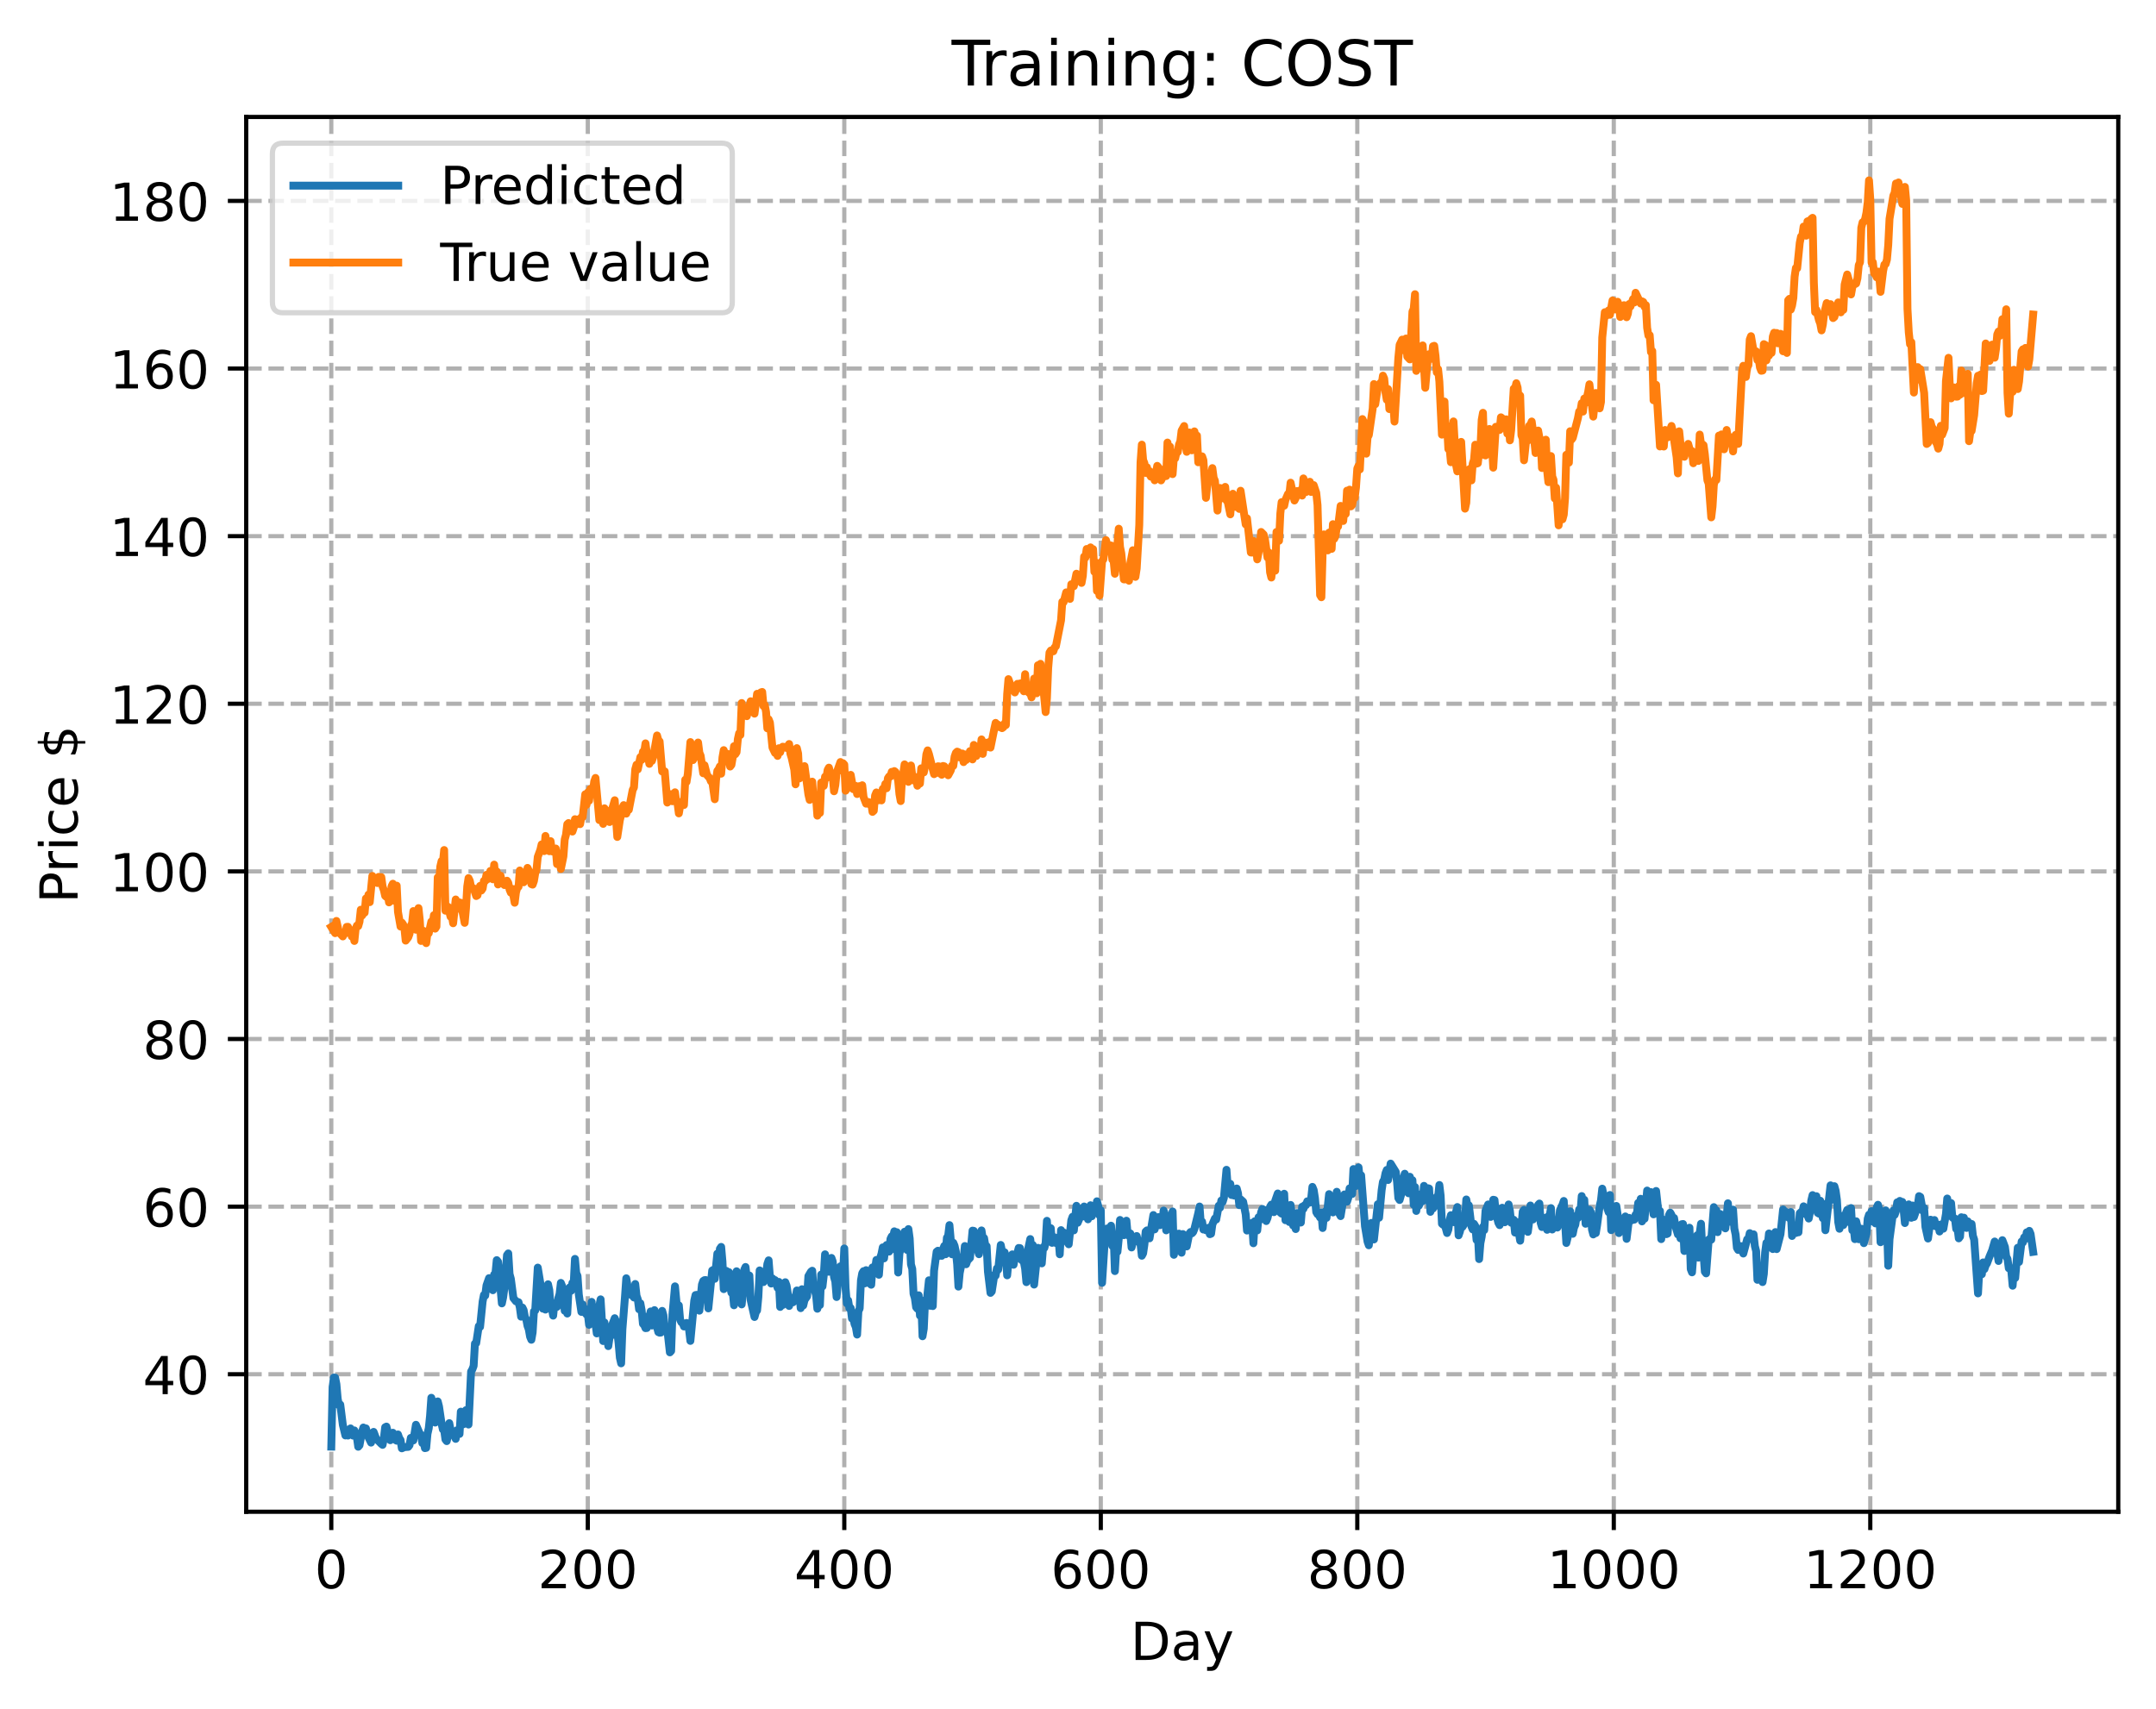<?xml version="1.0" encoding="utf-8" standalone="no"?>
<!DOCTYPE svg PUBLIC "-//W3C//DTD SVG 1.1//EN"
  "http://www.w3.org/Graphics/SVG/1.1/DTD/svg11.dtd">
<!-- Created with matplotlib (https://matplotlib.org/) -->
<svg height="325.986pt" version="1.1" viewBox="0 0 411.286 325.986" width="411.286pt" xmlns="http://www.w3.org/2000/svg" xmlns:xlink="http://www.w3.org/1999/xlink">
 <defs>
  <style type="text/css">
*{stroke-linecap:butt;stroke-linejoin:round;}
  </style>
 </defs>
 <g id="figure_1">
  <g id="patch_1">
   <path d="M 0 325.986 
L 411.286 325.986 
L 411.286 0 
L 0 0 
z
" style="fill:#ffffff;"/>
  </g>
  <g id="axes_1">
   <g id="patch_2">
    <path d="M 46.966 288.43 
L 404.086 288.43 
L 404.086 22.318 
L 46.966 22.318 
z
" style="fill:#ffffff;"/>
   </g>
   <g id="matplotlib.axis_1">
    <g id="xtick_1">
     <g id="line2d_1">
      <path clip-path="url(#pd9cec0783c)" d="M 63.198 288.43 
L 63.198 22.318 
" style="fill:none;stroke:#b0b0b0;stroke-dasharray:2.96,1.28;stroke-dashoffset:0;stroke-width:0.8;"/>
     </g>
     <g id="line2d_2">
      <defs>
       <path d="M 0 0 
L 0 3.5 
" id="mc14c0f56a3" style="stroke:#000000;stroke-width:0.8;"/>
      </defs>
      <g>
       <use style="stroke:#000000;stroke-width:0.8;" x="63.198" xlink:href="#mc14c0f56a3" y="288.43"/>
      </g>
     </g>
     <g id="text_1">
      <!-- 0 -->
      <defs>
       <path d="M 31.781 66.406 
Q 24.172 66.406 20.328 58.906 
Q 16.5 51.422 16.5 36.375 
Q 16.5 21.391 20.328 13.891 
Q 24.172 6.391 31.781 6.391 
Q 39.453 6.391 43.281 13.891 
Q 47.125 21.391 47.125 36.375 
Q 47.125 51.422 43.281 58.906 
Q 39.453 66.406 31.781 66.406 
z
M 31.781 74.219 
Q 44.047 74.219 50.516 64.516 
Q 56.984 54.828 56.984 36.375 
Q 56.984 17.969 50.516 8.266 
Q 44.047 -1.422 31.781 -1.422 
Q 19.531 -1.422 13.062 8.266 
Q 6.594 17.969 6.594 36.375 
Q 6.594 54.828 13.062 64.516 
Q 19.531 74.219 31.781 74.219 
z
" id="DejaVuSans-48"/>
      </defs>
      <g transform="translate(60.017 303.029)scale(0.1 -0.1)">
       <use xlink:href="#DejaVuSans-48"/>
      </g>
     </g>
    </g>
    <g id="xtick_2">
     <g id="line2d_3">
      <path clip-path="url(#pd9cec0783c)" d="M 112.129 288.43 
L 112.129 22.318 
" style="fill:none;stroke:#b0b0b0;stroke-dasharray:2.96,1.28;stroke-dashoffset:0;stroke-width:0.8;"/>
     </g>
     <g id="line2d_4">
      <g>
       <use style="stroke:#000000;stroke-width:0.8;" x="112.129" xlink:href="#mc14c0f56a3" y="288.43"/>
      </g>
     </g>
     <g id="text_2">
      <!-- 200 -->
      <defs>
       <path d="M 19.188 8.297 
L 53.609 8.297 
L 53.609 0 
L 7.328 0 
L 7.328 8.297 
Q 12.938 14.109 22.625 23.891 
Q 32.328 33.688 34.812 36.531 
Q 39.547 41.844 41.422 45.531 
Q 43.312 49.219 43.312 52.781 
Q 43.312 58.594 39.234 62.25 
Q 35.156 65.922 28.609 65.922 
Q 23.969 65.922 18.812 64.312 
Q 13.672 62.703 7.812 59.422 
L 7.812 69.391 
Q 13.766 71.781 18.938 73 
Q 24.125 74.219 28.422 74.219 
Q 39.75 74.219 46.484 68.547 
Q 53.219 62.891 53.219 53.422 
Q 53.219 48.922 51.531 44.891 
Q 49.859 40.875 45.406 35.406 
Q 44.188 33.984 37.641 27.219 
Q 31.109 20.453 19.188 8.297 
z
" id="DejaVuSans-50"/>
      </defs>
      <g transform="translate(102.585 303.029)scale(0.1 -0.1)">
       <use xlink:href="#DejaVuSans-50"/>
       <use x="63.623" xlink:href="#DejaVuSans-48"/>
       <use x="127.246" xlink:href="#DejaVuSans-48"/>
      </g>
     </g>
    </g>
    <g id="xtick_3">
     <g id="line2d_5">
      <path clip-path="url(#pd9cec0783c)" d="M 161.06 288.43 
L 161.06 22.318 
" style="fill:none;stroke:#b0b0b0;stroke-dasharray:2.96,1.28;stroke-dashoffset:0;stroke-width:0.8;"/>
     </g>
     <g id="line2d_6">
      <g>
       <use style="stroke:#000000;stroke-width:0.8;" x="161.06" xlink:href="#mc14c0f56a3" y="288.43"/>
      </g>
     </g>
     <g id="text_3">
      <!-- 400 -->
      <defs>
       <path d="M 37.797 64.312 
L 12.891 25.391 
L 37.797 25.391 
z
M 35.203 72.906 
L 47.609 72.906 
L 47.609 25.391 
L 58.016 25.391 
L 58.016 17.188 
L 47.609 17.188 
L 47.609 0 
L 37.797 0 
L 37.797 17.188 
L 4.891 17.188 
L 4.891 26.703 
z
" id="DejaVuSans-52"/>
      </defs>
      <g transform="translate(151.516 303.029)scale(0.1 -0.1)">
       <use xlink:href="#DejaVuSans-52"/>
       <use x="63.623" xlink:href="#DejaVuSans-48"/>
       <use x="127.246" xlink:href="#DejaVuSans-48"/>
      </g>
     </g>
    </g>
    <g id="xtick_4">
     <g id="line2d_7">
      <path clip-path="url(#pd9cec0783c)" d="M 209.99 288.43 
L 209.99 22.318 
" style="fill:none;stroke:#b0b0b0;stroke-dasharray:2.96,1.28;stroke-dashoffset:0;stroke-width:0.8;"/>
     </g>
     <g id="line2d_8">
      <g>
       <use style="stroke:#000000;stroke-width:0.8;" x="209.99" xlink:href="#mc14c0f56a3" y="288.43"/>
      </g>
     </g>
     <g id="text_4">
      <!-- 600 -->
      <defs>
       <path d="M 33.016 40.375 
Q 26.375 40.375 22.484 35.828 
Q 18.609 31.297 18.609 23.391 
Q 18.609 15.531 22.484 10.953 
Q 26.375 6.391 33.016 6.391 
Q 39.656 6.391 43.531 10.953 
Q 47.406 15.531 47.406 23.391 
Q 47.406 31.297 43.531 35.828 
Q 39.656 40.375 33.016 40.375 
z
M 52.594 71.297 
L 52.594 62.312 
Q 48.875 64.062 45.094 64.984 
Q 41.312 65.922 37.594 65.922 
Q 27.828 65.922 22.672 59.328 
Q 17.531 52.734 16.797 39.406 
Q 19.672 43.656 24.016 45.922 
Q 28.375 48.188 33.594 48.188 
Q 44.578 48.188 50.953 41.516 
Q 57.328 34.859 57.328 23.391 
Q 57.328 12.156 50.688 5.359 
Q 44.047 -1.422 33.016 -1.422 
Q 20.359 -1.422 13.672 8.266 
Q 6.984 17.969 6.984 36.375 
Q 6.984 53.656 15.188 63.938 
Q 23.391 74.219 37.203 74.219 
Q 40.922 74.219 44.703 73.484 
Q 48.484 72.75 52.594 71.297 
z
" id="DejaVuSans-54"/>
      </defs>
      <g transform="translate(200.446 303.029)scale(0.1 -0.1)">
       <use xlink:href="#DejaVuSans-54"/>
       <use x="63.623" xlink:href="#DejaVuSans-48"/>
       <use x="127.246" xlink:href="#DejaVuSans-48"/>
      </g>
     </g>
    </g>
    <g id="xtick_5">
     <g id="line2d_9">
      <path clip-path="url(#pd9cec0783c)" d="M 258.921 288.43 
L 258.921 22.318 
" style="fill:none;stroke:#b0b0b0;stroke-dasharray:2.96,1.28;stroke-dashoffset:0;stroke-width:0.8;"/>
     </g>
     <g id="line2d_10">
      <g>
       <use style="stroke:#000000;stroke-width:0.8;" x="258.921" xlink:href="#mc14c0f56a3" y="288.43"/>
      </g>
     </g>
     <g id="text_5">
      <!-- 800 -->
      <defs>
       <path d="M 31.781 34.625 
Q 24.75 34.625 20.719 30.859 
Q 16.703 27.094 16.703 20.516 
Q 16.703 13.922 20.719 10.156 
Q 24.75 6.391 31.781 6.391 
Q 38.812 6.391 42.859 10.172 
Q 46.922 13.969 46.922 20.516 
Q 46.922 27.094 42.891 30.859 
Q 38.875 34.625 31.781 34.625 
z
M 21.922 38.812 
Q 15.578 40.375 12.031 44.719 
Q 8.5 49.078 8.5 55.328 
Q 8.5 64.062 14.719 69.141 
Q 20.953 74.219 31.781 74.219 
Q 42.672 74.219 48.875 69.141 
Q 55.078 64.062 55.078 55.328 
Q 55.078 49.078 51.531 44.719 
Q 48 40.375 41.703 38.812 
Q 48.828 37.156 52.797 32.312 
Q 56.781 27.484 56.781 20.516 
Q 56.781 9.906 50.312 4.234 
Q 43.844 -1.422 31.781 -1.422 
Q 19.734 -1.422 13.25 4.234 
Q 6.781 9.906 6.781 20.516 
Q 6.781 27.484 10.781 32.312 
Q 14.797 37.156 21.922 38.812 
z
M 18.312 54.391 
Q 18.312 48.734 21.844 45.562 
Q 25.391 42.391 31.781 42.391 
Q 38.141 42.391 41.719 45.562 
Q 45.312 48.734 45.312 54.391 
Q 45.312 60.062 41.719 63.234 
Q 38.141 66.406 31.781 66.406 
Q 25.391 66.406 21.844 63.234 
Q 18.312 60.062 18.312 54.391 
z
" id="DejaVuSans-56"/>
      </defs>
      <g transform="translate(249.377 303.029)scale(0.1 -0.1)">
       <use xlink:href="#DejaVuSans-56"/>
       <use x="63.623" xlink:href="#DejaVuSans-48"/>
       <use x="127.246" xlink:href="#DejaVuSans-48"/>
      </g>
     </g>
    </g>
    <g id="xtick_6">
     <g id="line2d_11">
      <path clip-path="url(#pd9cec0783c)" d="M 307.851 288.43 
L 307.851 22.318 
" style="fill:none;stroke:#b0b0b0;stroke-dasharray:2.96,1.28;stroke-dashoffset:0;stroke-width:0.8;"/>
     </g>
     <g id="line2d_12">
      <g>
       <use style="stroke:#000000;stroke-width:0.8;" x="307.851" xlink:href="#mc14c0f56a3" y="288.43"/>
      </g>
     </g>
     <g id="text_6">
      <!-- 1000 -->
      <defs>
       <path d="M 12.406 8.297 
L 28.516 8.297 
L 28.516 63.922 
L 10.984 60.406 
L 10.984 69.391 
L 28.422 72.906 
L 38.281 72.906 
L 38.281 8.297 
L 54.391 8.297 
L 54.391 0 
L 12.406 0 
z
" id="DejaVuSans-49"/>
      </defs>
      <g transform="translate(295.126 303.029)scale(0.1 -0.1)">
       <use xlink:href="#DejaVuSans-49"/>
       <use x="63.623" xlink:href="#DejaVuSans-48"/>
       <use x="127.246" xlink:href="#DejaVuSans-48"/>
       <use x="190.869" xlink:href="#DejaVuSans-48"/>
      </g>
     </g>
    </g>
    <g id="xtick_7">
     <g id="line2d_13">
      <path clip-path="url(#pd9cec0783c)" d="M 356.782 288.43 
L 356.782 22.318 
" style="fill:none;stroke:#b0b0b0;stroke-dasharray:2.96,1.28;stroke-dashoffset:0;stroke-width:0.8;"/>
     </g>
     <g id="line2d_14">
      <g>
       <use style="stroke:#000000;stroke-width:0.8;" x="356.782" xlink:href="#mc14c0f56a3" y="288.43"/>
      </g>
     </g>
     <g id="text_7">
      <!-- 1200 -->
      <g transform="translate(344.057 303.029)scale(0.1 -0.1)">
       <use xlink:href="#DejaVuSans-49"/>
       <use x="63.623" xlink:href="#DejaVuSans-50"/>
       <use x="127.246" xlink:href="#DejaVuSans-48"/>
       <use x="190.869" xlink:href="#DejaVuSans-48"/>
      </g>
     </g>
    </g>
    <g id="text_8">
     <!-- Day -->
     <defs>
      <path d="M 19.672 64.797 
L 19.672 8.109 
L 31.594 8.109 
Q 46.688 8.109 53.688 14.938 
Q 60.688 21.781 60.688 36.531 
Q 60.688 51.172 53.688 57.984 
Q 46.688 64.797 31.594 64.797 
z
M 9.812 72.906 
L 30.078 72.906 
Q 51.266 72.906 61.172 64.094 
Q 71.094 55.281 71.094 36.531 
Q 71.094 17.672 61.125 8.828 
Q 51.172 0 30.078 0 
L 9.812 0 
z
" id="DejaVuSans-68"/>
      <path d="M 34.281 27.484 
Q 23.391 27.484 19.188 25 
Q 14.984 22.516 14.984 16.5 
Q 14.984 11.719 18.141 8.906 
Q 21.297 6.109 26.703 6.109 
Q 34.188 6.109 38.703 11.406 
Q 43.219 16.703 43.219 25.484 
L 43.219 27.484 
z
M 52.203 31.203 
L 52.203 0 
L 43.219 0 
L 43.219 8.297 
Q 40.141 3.328 35.547 0.953 
Q 30.953 -1.422 24.312 -1.422 
Q 15.922 -1.422 10.953 3.297 
Q 6 8.016 6 15.922 
Q 6 25.141 12.172 29.828 
Q 18.359 34.516 30.609 34.516 
L 43.219 34.516 
L 43.219 35.406 
Q 43.219 41.609 39.141 45 
Q 35.062 48.391 27.688 48.391 
Q 23 48.391 18.547 47.266 
Q 14.109 46.141 10.016 43.891 
L 10.016 52.203 
Q 14.938 54.109 19.578 55.047 
Q 24.219 56 28.609 56 
Q 40.484 56 46.344 49.844 
Q 52.203 43.703 52.203 31.203 
z
" id="DejaVuSans-97"/>
      <path d="M 32.172 -5.078 
Q 28.375 -14.844 24.75 -17.812 
Q 21.141 -20.797 15.094 -20.797 
L 7.906 -20.797 
L 7.906 -13.281 
L 13.188 -13.281 
Q 16.891 -13.281 18.938 -11.516 
Q 21 -9.766 23.484 -3.219 
L 25.094 0.875 
L 2.984 54.688 
L 12.5 54.688 
L 29.594 11.922 
L 46.688 54.688 
L 56.203 54.688 
z
" id="DejaVuSans-121"/>
     </defs>
     <g transform="translate(215.652 316.707)scale(0.1 -0.1)">
      <use xlink:href="#DejaVuSans-68"/>
      <use x="77.002" xlink:href="#DejaVuSans-97"/>
      <use x="138.281" xlink:href="#DejaVuSans-121"/>
     </g>
    </g>
   </g>
   <g id="matplotlib.axis_2">
    <g id="ytick_1">
     <g id="line2d_15">
      <path clip-path="url(#pd9cec0783c)" d="M 46.966 262.202 
L 404.086 262.202 
" style="fill:none;stroke:#b0b0b0;stroke-dasharray:2.96,1.28;stroke-dashoffset:0;stroke-width:0.8;"/>
     </g>
     <g id="line2d_16">
      <defs>
       <path d="M 0 0 
L -3.5 0 
" id="m3613ace7f4" style="stroke:#000000;stroke-width:0.8;"/>
      </defs>
      <g>
       <use style="stroke:#000000;stroke-width:0.8;" x="46.966" xlink:href="#m3613ace7f4" y="262.202"/>
      </g>
     </g>
     <g id="text_9">
      <!-- 40 -->
      <g transform="translate(27.241 266.001)scale(0.1 -0.1)">
       <use xlink:href="#DejaVuSans-52"/>
       <use x="63.623" xlink:href="#DejaVuSans-48"/>
      </g>
     </g>
    </g>
    <g id="ytick_2">
     <g id="line2d_17">
      <path clip-path="url(#pd9cec0783c)" d="M 46.966 230.221 
L 404.086 230.221 
" style="fill:none;stroke:#b0b0b0;stroke-dasharray:2.96,1.28;stroke-dashoffset:0;stroke-width:0.8;"/>
     </g>
     <g id="line2d_18">
      <g>
       <use style="stroke:#000000;stroke-width:0.8;" x="46.966" xlink:href="#m3613ace7f4" y="230.221"/>
      </g>
     </g>
     <g id="text_10">
      <!-- 60 -->
      <g transform="translate(27.241 234.02)scale(0.1 -0.1)">
       <use xlink:href="#DejaVuSans-54"/>
       <use x="63.623" xlink:href="#DejaVuSans-48"/>
      </g>
     </g>
    </g>
    <g id="ytick_3">
     <g id="line2d_19">
      <path clip-path="url(#pd9cec0783c)" d="M 46.966 198.239 
L 404.086 198.239 
" style="fill:none;stroke:#b0b0b0;stroke-dasharray:2.96,1.28;stroke-dashoffset:0;stroke-width:0.8;"/>
     </g>
     <g id="line2d_20">
      <g>
       <use style="stroke:#000000;stroke-width:0.8;" x="46.966" xlink:href="#m3613ace7f4" y="198.239"/>
      </g>
     </g>
     <g id="text_11">
      <!-- 80 -->
      <g transform="translate(27.241 202.038)scale(0.1 -0.1)">
       <use xlink:href="#DejaVuSans-56"/>
       <use x="63.623" xlink:href="#DejaVuSans-48"/>
      </g>
     </g>
    </g>
    <g id="ytick_4">
     <g id="line2d_21">
      <path clip-path="url(#pd9cec0783c)" d="M 46.966 166.258 
L 404.086 166.258 
" style="fill:none;stroke:#b0b0b0;stroke-dasharray:2.96,1.28;stroke-dashoffset:0;stroke-width:0.8;"/>
     </g>
     <g id="line2d_22">
      <g>
       <use style="stroke:#000000;stroke-width:0.8;" x="46.966" xlink:href="#m3613ace7f4" y="166.258"/>
      </g>
     </g>
     <g id="text_12">
      <!-- 100 -->
      <g transform="translate(20.878 170.057)scale(0.1 -0.1)">
       <use xlink:href="#DejaVuSans-49"/>
       <use x="63.623" xlink:href="#DejaVuSans-48"/>
       <use x="127.246" xlink:href="#DejaVuSans-48"/>
      </g>
     </g>
    </g>
    <g id="ytick_5">
     <g id="line2d_23">
      <path clip-path="url(#pd9cec0783c)" d="M 46.966 134.276 
L 404.086 134.276 
" style="fill:none;stroke:#b0b0b0;stroke-dasharray:2.96,1.28;stroke-dashoffset:0;stroke-width:0.8;"/>
     </g>
     <g id="line2d_24">
      <g>
       <use style="stroke:#000000;stroke-width:0.8;" x="46.966" xlink:href="#m3613ace7f4" y="134.276"/>
      </g>
     </g>
     <g id="text_13">
      <!-- 120 -->
      <g transform="translate(20.878 138.075)scale(0.1 -0.1)">
       <use xlink:href="#DejaVuSans-49"/>
       <use x="63.623" xlink:href="#DejaVuSans-50"/>
       <use x="127.246" xlink:href="#DejaVuSans-48"/>
      </g>
     </g>
    </g>
    <g id="ytick_6">
     <g id="line2d_25">
      <path clip-path="url(#pd9cec0783c)" d="M 46.966 102.295 
L 404.086 102.295 
" style="fill:none;stroke:#b0b0b0;stroke-dasharray:2.96,1.28;stroke-dashoffset:0;stroke-width:0.8;"/>
     </g>
     <g id="line2d_26">
      <g>
       <use style="stroke:#000000;stroke-width:0.8;" x="46.966" xlink:href="#m3613ace7f4" y="102.295"/>
      </g>
     </g>
     <g id="text_14">
      <!-- 140 -->
      <g transform="translate(20.878 106.094)scale(0.1 -0.1)">
       <use xlink:href="#DejaVuSans-49"/>
       <use x="63.623" xlink:href="#DejaVuSans-52"/>
       <use x="127.246" xlink:href="#DejaVuSans-48"/>
      </g>
     </g>
    </g>
    <g id="ytick_7">
     <g id="line2d_27">
      <path clip-path="url(#pd9cec0783c)" d="M 46.966 70.313 
L 404.086 70.313 
" style="fill:none;stroke:#b0b0b0;stroke-dasharray:2.96,1.28;stroke-dashoffset:0;stroke-width:0.8;"/>
     </g>
     <g id="line2d_28">
      <g>
       <use style="stroke:#000000;stroke-width:0.8;" x="46.966" xlink:href="#m3613ace7f4" y="70.313"/>
      </g>
     </g>
     <g id="text_15">
      <!-- 160 -->
      <g transform="translate(20.878 74.113)scale(0.1 -0.1)">
       <use xlink:href="#DejaVuSans-49"/>
       <use x="63.623" xlink:href="#DejaVuSans-54"/>
       <use x="127.246" xlink:href="#DejaVuSans-48"/>
      </g>
     </g>
    </g>
    <g id="ytick_8">
     <g id="line2d_29">
      <path clip-path="url(#pd9cec0783c)" d="M 46.966 38.332 
L 404.086 38.332 
" style="fill:none;stroke:#b0b0b0;stroke-dasharray:2.96,1.28;stroke-dashoffset:0;stroke-width:0.8;"/>
     </g>
     <g id="line2d_30">
      <g>
       <use style="stroke:#000000;stroke-width:0.8;" x="46.966" xlink:href="#m3613ace7f4" y="38.332"/>
      </g>
     </g>
     <g id="text_16">
      <!-- 180 -->
      <g transform="translate(20.878 42.131)scale(0.1 -0.1)">
       <use xlink:href="#DejaVuSans-49"/>
       <use x="63.623" xlink:href="#DejaVuSans-56"/>
       <use x="127.246" xlink:href="#DejaVuSans-48"/>
      </g>
     </g>
    </g>
    <g id="text_17">
     <!-- Price $ -->
     <defs>
      <path d="M 19.672 64.797 
L 19.672 37.406 
L 32.078 37.406 
Q 38.969 37.406 42.719 40.969 
Q 46.484 44.531 46.484 51.125 
Q 46.484 57.672 42.719 61.234 
Q 38.969 64.797 32.078 64.797 
z
M 9.812 72.906 
L 32.078 72.906 
Q 44.344 72.906 50.609 67.359 
Q 56.891 61.812 56.891 51.125 
Q 56.891 40.328 50.609 34.812 
Q 44.344 29.297 32.078 29.297 
L 19.672 29.297 
L 19.672 0 
L 9.812 0 
z
" id="DejaVuSans-80"/>
      <path d="M 41.109 46.297 
Q 39.594 47.172 37.812 47.578 
Q 36.031 48 33.891 48 
Q 26.266 48 22.188 43.047 
Q 18.109 38.094 18.109 28.812 
L 18.109 0 
L 9.078 0 
L 9.078 54.688 
L 18.109 54.688 
L 18.109 46.188 
Q 20.953 51.172 25.484 53.578 
Q 30.031 56 36.531 56 
Q 37.453 56 38.578 55.875 
Q 39.703 55.766 41.062 55.516 
z
" id="DejaVuSans-114"/>
      <path d="M 9.422 54.688 
L 18.406 54.688 
L 18.406 0 
L 9.422 0 
z
M 9.422 75.984 
L 18.406 75.984 
L 18.406 64.594 
L 9.422 64.594 
z
" id="DejaVuSans-105"/>
      <path d="M 48.781 52.594 
L 48.781 44.188 
Q 44.969 46.297 41.141 47.344 
Q 37.312 48.391 33.406 48.391 
Q 24.656 48.391 19.812 42.844 
Q 14.984 37.312 14.984 27.297 
Q 14.984 17.281 19.812 11.734 
Q 24.656 6.203 33.406 6.203 
Q 37.312 6.203 41.141 7.25 
Q 44.969 8.297 48.781 10.406 
L 48.781 2.094 
Q 45.016 0.344 40.984 -0.531 
Q 36.969 -1.422 32.422 -1.422 
Q 20.062 -1.422 12.781 6.344 
Q 5.516 14.109 5.516 27.297 
Q 5.516 40.672 12.859 48.328 
Q 20.219 56 33.016 56 
Q 37.156 56 41.109 55.141 
Q 45.062 54.297 48.781 52.594 
z
" id="DejaVuSans-99"/>
      <path d="M 56.203 29.594 
L 56.203 25.203 
L 14.891 25.203 
Q 15.484 15.922 20.484 11.062 
Q 25.484 6.203 34.422 6.203 
Q 39.594 6.203 44.453 7.469 
Q 49.312 8.734 54.109 11.281 
L 54.109 2.781 
Q 49.266 0.734 44.188 -0.344 
Q 39.109 -1.422 33.891 -1.422 
Q 20.797 -1.422 13.156 6.188 
Q 5.516 13.812 5.516 26.812 
Q 5.516 40.234 12.766 48.109 
Q 20.016 56 32.328 56 
Q 43.359 56 49.781 48.891 
Q 56.203 41.797 56.203 29.594 
z
M 47.219 32.234 
Q 47.125 39.594 43.094 43.984 
Q 39.062 48.391 32.422 48.391 
Q 24.906 48.391 20.391 44.141 
Q 15.875 39.891 15.188 32.172 
z
" id="DejaVuSans-101"/>
      <path id="DejaVuSans-32"/>
      <path d="M 33.797 -14.703 
L 28.906 -14.703 
L 28.859 0 
Q 23.734 0.094 18.609 1.188 
Q 13.484 2.297 8.297 4.5 
L 8.297 13.281 
Q 13.281 10.156 18.375 8.562 
Q 23.484 6.984 28.906 6.938 
L 28.906 29.203 
Q 18.109 30.953 13.203 35.156 
Q 8.297 39.359 8.297 46.688 
Q 8.297 54.641 13.625 59.219 
Q 18.953 63.812 28.906 64.5 
L 28.906 75.984 
L 33.797 75.984 
L 33.797 64.656 
Q 38.328 64.453 42.578 63.688 
Q 46.828 62.938 50.875 61.625 
L 50.875 53.078 
Q 46.828 55.125 42.547 56.25 
Q 38.281 57.375 33.797 57.562 
L 33.797 36.719 
Q 44.875 35.016 50.094 30.609 
Q 55.328 26.219 55.328 18.609 
Q 55.328 10.359 49.781 5.594 
Q 44.234 0.828 33.797 0.094 
z
M 28.906 37.594 
L 28.906 57.625 
Q 23.25 56.984 20.266 54.391 
Q 17.281 51.812 17.281 47.516 
Q 17.281 43.312 20.031 40.969 
Q 22.797 38.625 28.906 37.594 
z
M 33.797 28.219 
L 33.797 7.078 
Q 39.984 7.906 43.141 10.594 
Q 46.297 13.281 46.297 17.672 
Q 46.297 21.969 43.281 24.5 
Q 40.281 27.047 33.797 28.219 
z
" id="DejaVuSans-36"/>
     </defs>
     <g transform="translate(14.798 172.342)rotate(-90)scale(0.1 -0.1)">
      <use xlink:href="#DejaVuSans-80"/>
      <use x="58.553" xlink:href="#DejaVuSans-114"/>
      <use x="99.666" xlink:href="#DejaVuSans-105"/>
      <use x="127.449" xlink:href="#DejaVuSans-99"/>
      <use x="182.43" xlink:href="#DejaVuSans-101"/>
      <use x="243.953" xlink:href="#DejaVuSans-32"/>
      <use x="275.74" xlink:href="#DejaVuSans-36"/>
     </g>
    </g>
   </g>
   <g id="line2d_31">
    <path clip-path="url(#pd9cec0783c)" d="M 63.198 276.008 
L 63.443 264.689 
L 63.688 262.828 
L 63.932 262.846 
L 64.177 264.099 
L 64.422 266.883 
L 64.666 268.117 
L 64.911 267.986 
L 65.4 271.859 
L 65.89 273.878 
L 66.134 273.026 
L 66.379 273.899 
L 66.868 272.532 
L 67.357 273.909 
L 67.602 272.914 
L 68.091 274.298 
L 68.336 276.034 
L 68.581 275.749 
L 69.07 273.138 
L 69.315 272.363 
L 69.559 273.315 
L 69.804 272.523 
L 70.293 274.236 
L 70.783 275.244 
L 71.272 273.195 
L 71.761 274.489 
L 72.74 275.475 
L 72.984 275.67 
L 73.229 274.4 
L 73.474 272.307 
L 73.718 272.183 
L 74.208 274.192 
L 74.452 274.784 
L 74.697 273.798 
L 74.942 273.36 
L 75.186 274.274 
L 75.431 274.727 
L 75.676 274.88 
L 75.92 273.683 
L 76.165 274.396 
L 76.41 274.753 
L 76.654 276.334 
L 77.144 276.107 
L 77.878 276.054 
L 78.122 275.731 
L 78.367 274.339 
L 78.611 274.692 
L 78.856 274.825 
L 79.345 271.839 
L 80.079 273.529 
L 80.324 273.765 
L 80.569 275.338 
L 80.813 275.059 
L 81.058 276.298 
L 81.303 276.246 
L 81.547 273.581 
L 81.792 272.49 
L 82.037 270.152 
L 82.281 266.686 
L 82.526 267.784 
L 82.771 267.393 
L 83.015 271.419 
L 83.26 270.038 
L 83.505 267.38 
L 83.749 268.334 
L 84.239 271.647 
L 84.483 272.731 
L 84.728 272.849 
L 84.972 274.644 
L 85.217 274.96 
L 85.462 273.928 
L 85.706 271.526 
L 85.951 272.822 
L 86.196 273.238 
L 86.44 273.41 
L 86.93 274.531 
L 87.174 272.89 
L 87.419 273.08 
L 87.664 273.588 
L 87.908 269.336 
L 88.153 271.416 
L 88.398 271.738 
L 88.642 269.926 
L 88.887 269.05 
L 89.132 271.489 
L 89.376 271.795 
L 89.866 261.684 
L 90.11 261.259 
L 90.355 260.608 
L 90.599 256.353 
L 90.844 256.26 
L 91.333 253.011 
L 91.578 253.172 
L 92.067 248.33 
L 92.312 247.069 
L 92.557 247.202 
L 92.801 245.255 
L 93.291 243.861 
L 93.535 244.552 
L 93.78 245.721 
L 94.025 246.168 
L 94.269 243.173 
L 94.514 242.948 
L 94.759 240.424 
L 95.003 240.711 
L 95.737 248.681 
L 95.982 247.518 
L 96.227 245.667 
L 96.716 239.472 
L 96.96 239.146 
L 97.205 243.082 
L 97.45 243.979 
L 97.939 247.668 
L 98.428 248.283 
L 98.918 248.452 
L 99.162 249.436 
L 99.407 251.214 
L 99.652 249.474 
L 99.896 249.974 
L 100.141 251.335 
L 100.386 251.701 
L 100.63 252.969 
L 100.875 253.645 
L 101.12 255.036 
L 101.364 255.619 
L 101.609 254.226 
L 101.854 250.218 
L 102.098 250.041 
L 102.587 241.85 
L 103.077 244.834 
L 103.321 248.616 
L 103.566 249.686 
L 103.811 249.29 
L 104.055 249.865 
L 104.3 245.639 
L 104.545 245.028 
L 104.789 246.141 
L 105.034 249.44 
L 105.279 249.73 
L 105.523 251.018 
L 105.768 248.673 
L 106.257 249.338 
L 106.502 247.709 
L 106.747 246.889 
L 106.991 244.769 
L 107.236 245.365 
L 107.481 246.942 
L 107.725 250.09 
L 107.97 247.688 
L 108.215 250.618 
L 108.459 245.937 
L 108.704 245.606 
L 108.948 246.279 
L 109.193 244.776 
L 109.438 244.961 
L 109.682 240.187 
L 109.927 242.899 
L 110.172 243.435 
L 110.416 247.004 
L 110.906 250.302 
L 111.15 248.875 
L 111.395 250.381 
L 111.64 249.746 
L 111.884 250.81 
L 112.129 250.634 
L 112.374 252.767 
L 112.618 252.175 
L 112.863 248.387 
L 113.108 251.285 
L 113.352 252.391 
L 113.597 252.525 
L 113.842 254.411 
L 114.086 249.758 
L 114.331 249.153 
L 114.575 247.906 
L 115.065 255.867 
L 115.309 252.311 
L 115.554 254.445 
L 115.799 254.926 
L 116.043 256.833 
L 116.288 255.139 
L 116.533 254.897 
L 116.777 252.795 
L 117.267 251.504 
L 117.511 252.084 
L 118.001 256.24 
L 118.245 259.042 
L 118.49 260.118 
L 118.735 253.585 
L 119.224 247.403 
L 119.469 243.887 
L 119.713 245.326 
L 119.958 245.693 
L 120.203 246.62 
L 120.447 247.11 
L 120.692 246.609 
L 120.936 247.557 
L 121.181 244.976 
L 121.426 247.219 
L 121.67 247.907 
L 121.915 249.805 
L 122.16 248.659 
L 122.404 250.004 
L 122.649 252.58 
L 122.894 252.832 
L 123.138 253.403 
L 123.383 253.381 
L 123.628 251.142 
L 123.872 251.453 
L 124.117 250.218 
L 124.362 252.901 
L 124.851 249.962 
L 125.096 252.3 
L 125.585 254.161 
L 125.83 254.272 
L 126.074 254.244 
L 126.319 250.108 
L 126.563 250.965 
L 126.808 253.49 
L 127.053 253.475 
L 127.297 253.644 
L 127.787 258.026 
L 128.031 257.759 
L 128.276 250.814 
L 128.765 245.426 
L 129.255 250.627 
L 129.499 249.063 
L 129.744 251.809 
L 129.989 252.297 
L 130.233 252.445 
L 130.478 253.086 
L 130.723 252.841 
L 130.967 252.413 
L 131.212 252.673 
L 131.457 253.804 
L 131.701 255.837 
L 132.435 248.157 
L 132.68 247.09 
L 132.924 247.051 
L 133.414 250.07 
L 133.903 245.097 
L 134.148 244.407 
L 134.392 244.241 
L 134.637 244.229 
L 134.882 245.308 
L 135.126 249.634 
L 135.86 242.402 
L 136.105 242.265 
L 136.35 243.989 
L 136.839 239.184 
L 137.084 241.129 
L 137.328 238.264 
L 137.573 237.902 
L 137.818 240.691 
L 138.062 245.957 
L 138.551 242.476 
L 138.796 243.445 
L 139.041 242.712 
L 139.285 245.534 
L 139.53 246.65 
L 139.775 246.283 
L 140.019 249.04 
L 140.264 244.23 
L 140.509 242.549 
L 140.753 245.799 
L 140.998 244.302 
L 141.243 245.5 
L 141.487 248.876 
L 141.732 246.577 
L 141.977 242.254 
L 142.221 241.731 
L 142.466 243.849 
L 142.711 243.751 
L 142.955 243.356 
L 143.2 248.052 
L 143.934 251.276 
L 144.178 250.378 
L 144.423 250.03 
L 144.668 247.451 
L 144.912 242.387 
L 145.157 242.714 
L 145.402 244.105 
L 145.646 244.615 
L 146.136 243.164 
L 146.38 241.169 
L 146.625 240.462 
L 146.87 243.588 
L 147.114 244.894 
L 147.359 243.916 
L 147.604 244.686 
L 147.848 244.231 
L 148.338 245.715 
L 148.582 244.577 
L 148.827 249.358 
L 149.072 248.878 
L 149.316 248.989 
L 149.806 244.639 
L 150.05 245.287 
L 150.295 246.846 
L 150.539 249.171 
L 150.784 247.557 
L 151.029 248.522 
L 151.273 248.473 
L 151.763 247.608 
L 152.007 246.214 
L 152.252 246.279 
L 152.497 246.815 
L 152.741 249.59 
L 152.986 245.976 
L 153.231 249.076 
L 153.475 248.04 
L 153.965 247.336 
L 154.209 243.474 
L 154.699 242.638 
L 154.943 242.448 
L 155.188 245.871 
L 155.433 246.23 
L 155.677 247.119 
L 155.922 249.703 
L 156.166 247.515 
L 156.411 249.004 
L 156.656 243.174 
L 156.9 245.448 
L 157.145 243.33 
L 157.39 239.313 
L 157.634 242.176 
L 157.879 241.171 
L 158.124 242.646 
L 158.613 240.005 
L 158.858 240.707 
L 159.102 243.65 
L 159.347 244.514 
L 159.592 247.465 
L 160.081 242.023 
L 160.326 241.598 
L 160.57 242.979 
L 160.815 243.327 
L 161.06 238.192 
L 161.304 245.758 
L 161.549 248.68 
L 161.794 248.107 
L 162.038 249.633 
L 162.283 249.564 
L 162.527 251.577 
L 162.772 251.392 
L 163.017 252.624 
L 163.261 253.194 
L 163.506 254.63 
L 163.751 250.185 
L 163.995 249.651 
L 164.24 244.267 
L 164.485 242.912 
L 164.729 242.532 
L 164.974 244.86 
L 165.219 242.336 
L 165.463 244.4 
L 165.708 243.284 
L 165.953 244.911 
L 166.197 245.122 
L 166.442 241.807 
L 166.687 242.674 
L 166.931 242.078 
L 167.176 240.393 
L 167.665 243.222 
L 167.91 239.995 
L 168.154 239.224 
L 168.399 237.991 
L 168.644 240.094 
L 168.888 238.105 
L 169.133 237.542 
L 169.378 237.798 
L 169.622 238.8 
L 169.867 236.373 
L 170.112 235.884 
L 170.356 236.047 
L 170.601 234.93 
L 170.846 238.452 
L 171.09 235.1 
L 171.335 242.793 
L 171.58 239.158 
L 172.069 237.207 
L 172.314 237.436 
L 172.558 235.008 
L 172.803 235.959 
L 173.048 238.49 
L 173.292 234.502 
L 173.537 236.301 
L 173.782 241.238 
L 174.026 242.102 
L 174.271 246.854 
L 174.515 247.653 
L 174.76 249.407 
L 175.005 249.701 
L 175.249 247.132 
L 175.494 251.012 
L 175.739 248.429 
L 175.983 254.952 
L 176.228 253.495 
L 176.473 248.052 
L 176.717 248.9 
L 177.207 244.27 
L 177.451 249.14 
L 177.696 245.741 
L 177.941 249.197 
L 178.185 242.426 
L 178.675 238.822 
L 178.919 238.632 
L 179.164 239.615 
L 179.409 239.452 
L 179.653 239.603 
L 179.898 238.295 
L 180.142 237.709 
L 180.387 239.307 
L 180.632 236.162 
L 180.876 235.763 
L 181.121 233.741 
L 181.61 239.312 
L 181.855 237.115 
L 182.1 237.706 
L 182.344 238.819 
L 182.589 241.178 
L 182.834 245.48 
L 183.078 242.882 
L 183.323 241.679 
L 183.568 239.794 
L 183.812 240.231 
L 184.057 237.734 
L 184.302 241.213 
L 184.546 240.517 
L 185.036 240.011 
L 185.525 234.796 
L 185.77 234.845 
L 186.014 237.559 
L 186.259 238.153 
L 186.503 238.453 
L 186.748 239.297 
L 187.237 234.756 
L 187.482 236.346 
L 187.727 236.212 
L 187.971 237.697 
L 188.216 237.756 
L 188.461 242.617 
L 188.95 246.677 
L 189.195 246.401 
L 189.684 243.253 
L 189.929 243.385 
L 190.173 242.008 
L 190.418 242.244 
L 190.907 237.529 
L 191.397 239.941 
L 191.641 238.927 
L 191.886 239.872 
L 192.13 243.331 
L 192.375 240.787 
L 192.62 240.436 
L 192.864 240.293 
L 193.109 239.325 
L 193.354 241.309 
L 193.598 239.921 
L 193.843 239.922 
L 194.332 238.102 
L 194.577 238.133 
L 194.822 240.337 
L 195.311 240.755 
L 195.556 242.055 
L 195.8 244.629 
L 196.045 238.732 
L 196.534 236.402 
L 196.779 238.445 
L 197.024 237.535 
L 197.268 245.091 
L 198.002 238.078 
L 198.736 241.046 
L 198.981 237.982 
L 199.225 238.09 
L 199.47 237.124 
L 199.715 232.925 
L 199.959 236.525 
L 200.204 235.838 
L 200.449 234.329 
L 200.693 237.129 
L 200.938 235.954 
L 201.183 236.796 
L 201.427 237.159 
L 201.917 236.077 
L 202.161 239.31 
L 202.406 234.701 
L 202.651 235.245 
L 202.895 235.144 
L 203.14 236.4 
L 203.385 236.679 
L 203.874 237.404 
L 204.363 232.828 
L 204.608 232.148 
L 204.852 234.754 
L 205.342 230.057 
L 205.586 233.294 
L 206.32 231.542 
L 206.565 232.095 
L 206.81 230.193 
L 207.054 231.079 
L 207.299 230.483 
L 207.544 232.64 
L 207.788 230.634 
L 208.033 229.951 
L 208.278 232.059 
L 208.522 230.962 
L 208.767 230.699 
L 209.012 231.437 
L 209.256 229.198 
L 209.501 230.082 
L 209.746 231.88 
L 209.99 230.914 
L 210.235 244.761 
L 210.724 237.12 
L 210.969 235.056 
L 211.213 234.382 
L 211.458 234.438 
L 211.703 234.87 
L 211.947 233.854 
L 212.192 237.72 
L 212.437 235.77 
L 212.681 242.519 
L 212.926 238.368 
L 213.171 238.831 
L 213.415 236.362 
L 213.66 232.76 
L 213.905 234.351 
L 214.149 233.656 
L 214.394 235.658 
L 214.883 232.901 
L 215.128 235.664 
L 215.373 235.399 
L 215.617 235.326 
L 215.862 238.013 
L 216.106 237.041 
L 216.351 236.61 
L 216.596 236.575 
L 216.84 235.823 
L 217.085 236.862 
L 217.33 237.05 
L 217.574 237.379 
L 217.819 239.592 
L 218.064 239.133 
L 218.308 237.474 
L 218.553 234.976 
L 218.798 234.751 
L 219.042 236.006 
L 219.287 236.269 
L 220.021 231.818 
L 220.266 234.56 
L 220.51 233.664 
L 220.755 233.646 
L 221 232.216 
L 221.244 233.762 
L 221.489 232.652 
L 221.734 233.06 
L 221.978 230.963 
L 222.223 231.628 
L 222.467 234.746 
L 222.712 232.038 
L 222.957 232.426 
L 223.201 232.024 
L 223.446 232.788 
L 223.691 231.143 
L 223.935 239.41 
L 224.18 237.858 
L 224.425 238.089 
L 224.669 235.402 
L 224.914 235.37 
L 225.159 238.496 
L 225.403 239.013 
L 225.648 235.452 
L 225.893 237.142 
L 226.137 235.937 
L 226.382 237.817 
L 226.871 235.366 
L 227.116 235.057 
L 227.361 235.324 
L 227.605 235.076 
L 227.85 234.455 
L 228.584 231.467 
L 228.828 230.194 
L 229.073 233.515 
L 229.318 233.087 
L 229.562 234.591 
L 229.807 234.457 
L 230.052 234.725 
L 230.296 234.58 
L 230.541 234.251 
L 230.786 235.479 
L 231.03 235.385 
L 231.275 233.617 
L 231.764 232.473 
L 232.009 232.681 
L 232.498 230.032 
L 232.743 230.415 
L 232.988 229.051 
L 233.232 229.334 
L 233.477 228.535 
L 233.966 223.188 
L 234.211 226.465 
L 234.455 227.332 
L 234.7 225.869 
L 234.945 228.006 
L 235.189 227.599 
L 235.434 228.108 
L 235.679 228.101 
L 235.923 226.756 
L 236.168 227.664 
L 236.413 229.938 
L 236.657 228.829 
L 237.147 229.282 
L 237.636 231.695 
L 237.881 234.786 
L 238.125 234.457 
L 238.37 233.528 
L 238.615 233.726 
L 238.859 233.319 
L 239.104 237.208 
L 239.349 233.011 
L 239.593 233.25 
L 239.838 234.758 
L 240.082 232.242 
L 240.327 232.769 
L 240.572 231.297 
L 240.816 230.661 
L 241.061 230.872 
L 241.306 230.882 
L 241.55 232.971 
L 241.795 232.395 
L 242.284 230.232 
L 242.529 229.83 
L 242.774 230.991 
L 243.018 231.272 
L 243.263 229.106 
L 243.752 227.706 
L 243.997 229.158 
L 244.242 231.35 
L 244.486 231.556 
L 244.731 228.913 
L 244.976 227.758 
L 245.22 232.815 
L 245.465 230.216 
L 245.709 231.108 
L 245.954 233.153 
L 246.199 229.889 
L 246.688 233.82 
L 246.933 233.53 
L 247.177 234.498 
L 247.422 231.44 
L 247.667 231.755 
L 247.911 231.616 
L 248.156 233.255 
L 248.401 230.239 
L 248.645 230.658 
L 248.89 229.929 
L 249.135 229.943 
L 249.379 229.202 
L 249.624 229.253 
L 249.869 229.457 
L 250.113 228.765 
L 250.358 226.449 
L 250.603 227.041 
L 250.847 228.6 
L 251.092 231.256 
L 251.337 231.671 
L 251.581 231.811 
L 251.826 232.306 
L 252.07 231.337 
L 252.315 234.299 
L 252.56 232.069 
L 252.804 231.135 
L 253.049 232.366 
L 253.538 227.831 
L 253.783 228.994 
L 254.028 228.342 
L 254.272 231.328 
L 254.517 230.739 
L 254.762 229.589 
L 255.006 227.382 
L 255.496 231.574 
L 255.74 232.027 
L 256.23 229.029 
L 256.474 227.888 
L 256.719 228.036 
L 256.964 229.281 
L 257.208 228.524 
L 257.453 226.73 
L 257.942 227.81 
L 258.187 223.048 
L 258.431 225.269 
L 258.676 226.286 
L 259.165 222.722 
L 259.41 225.085 
L 259.655 224.233 
L 260.389 233.966 
L 260.878 236.903 
L 261.123 237.596 
L 261.612 233.326 
L 261.857 233.918 
L 262.101 236.48 
L 262.835 229.758 
L 263.08 232.339 
L 263.569 227.07 
L 263.814 225.464 
L 264.058 225.083 
L 264.303 223.843 
L 264.548 223.214 
L 264.792 225.141 
L 265.282 222.007 
L 266.26 223.586 
L 266.505 225.502 
L 266.75 228.576 
L 266.994 228.952 
L 267.484 227.239 
L 267.728 224.882 
L 267.973 223.938 
L 268.218 224.849 
L 268.462 226.768 
L 268.707 227.672 
L 268.952 224.521 
L 269.196 226.686 
L 269.441 225.17 
L 269.685 229.869 
L 269.93 226.472 
L 270.175 231.044 
L 270.419 229.102 
L 270.664 230.05 
L 270.909 229.535 
L 271.153 227.797 
L 271.398 229.174 
L 271.643 226.252 
L 271.887 228.143 
L 272.132 229.049 
L 272.377 226.701 
L 272.621 226.763 
L 272.866 231.214 
L 273.111 228.912 
L 273.355 230.59 
L 273.6 229.269 
L 273.845 230.079 
L 274.089 228.331 
L 274.334 228.282 
L 274.579 226.088 
L 274.823 228.132 
L 275.068 233.484 
L 275.313 233.696 
L 275.557 233.42 
L 276.046 235.254 
L 276.291 234.618 
L 276.536 232.766 
L 276.78 231.844 
L 277.025 232.966 
L 277.27 233.169 
L 277.514 233.2 
L 277.759 231.201 
L 278.004 230.291 
L 278.248 235.699 
L 278.493 234.987 
L 278.738 233.904 
L 278.982 234.089 
L 279.227 233.697 
L 279.472 232.707 
L 279.716 228.849 
L 279.961 230.189 
L 280.206 229.968 
L 280.695 233.994 
L 280.94 234.568 
L 281.184 233.5 
L 281.429 233.917 
L 281.673 236.583 
L 281.918 235.327 
L 282.163 240.227 
L 282.407 237.198 
L 282.652 235.956 
L 282.897 234.069 
L 283.141 234.693 
L 283.386 230.951 
L 283.875 229.807 
L 284.365 232.186 
L 284.854 228.903 
L 285.099 228.954 
L 285.343 231.364 
L 285.833 233.306 
L 286.077 233.753 
L 286.322 231.367 
L 286.567 230.43 
L 287.056 233.203 
L 287.301 232.601 
L 287.545 230.733 
L 287.79 229.8 
L 288.034 231.006 
L 288.279 233.295 
L 288.524 232.82 
L 288.768 232.724 
L 289.013 235.173 
L 289.258 233.147 
L 289.502 233.839 
L 289.992 236.72 
L 290.481 231.171 
L 290.726 230.827 
L 290.97 232.031 
L 291.215 232.32 
L 291.46 235.041 
L 291.704 233.187 
L 291.949 230 
L 292.438 232.669 
L 292.683 230.692 
L 293.172 231.274 
L 293.417 229.885 
L 293.661 229.626 
L 293.906 233.331 
L 294.151 234.113 
L 294.395 232.311 
L 294.64 232.855 
L 294.885 232.535 
L 295.129 234.641 
L 295.374 232.036 
L 295.619 231.986 
L 295.863 230.497 
L 296.108 234.584 
L 296.353 233.14 
L 296.597 232.786 
L 296.842 233.92 
L 297.087 234.213 
L 297.331 233.654 
L 297.576 230.916 
L 298.065 229.849 
L 298.31 229.137 
L 298.799 237.159 
L 299.044 236.167 
L 299.533 231.109 
L 299.778 234.132 
L 300.022 235.404 
L 300.267 234.21 
L 300.512 233.672 
L 300.756 231.947 
L 301.001 232.396 
L 301.246 230.76 
L 301.49 231.275 
L 301.735 228.2 
L 301.98 230.324 
L 302.224 228.908 
L 302.469 233.49 
L 302.958 232.301 
L 303.203 230.805 
L 303.448 231.205 
L 303.692 234.589 
L 303.937 235.525 
L 304.182 233.996 
L 304.426 235.27 
L 304.671 233.742 
L 305.16 230.076 
L 305.405 229.04 
L 305.649 226.785 
L 306.139 229.256 
L 306.383 228.194 
L 306.628 230.581 
L 306.873 231.289 
L 307.117 227.997 
L 307.362 234.707 
L 307.607 232.779 
L 308.096 232.557 
L 308.341 230.084 
L 308.585 231.735 
L 308.83 235.268 
L 309.075 234.285 
L 309.319 233.81 
L 309.809 234.088 
L 310.053 232.091 
L 310.298 236.369 
L 310.787 232.359 
L 311.277 232.83 
L 311.521 232.675 
L 311.766 232.703 
L 312.01 231.758 
L 312.255 231.625 
L 312.5 229.513 
L 312.744 229.99 
L 312.989 228.723 
L 313.234 233.037 
L 313.478 231.815 
L 313.723 232.533 
L 314.212 227.15 
L 314.457 229.731 
L 314.702 227.972 
L 314.946 227.443 
L 315.436 231.693 
L 315.68 229.884 
L 315.925 227.229 
L 316.414 231.671 
L 316.659 231.04 
L 316.904 236.419 
L 317.148 232.628 
L 317.393 233.633 
L 317.637 233.951 
L 317.882 235.474 
L 318.127 235.366 
L 318.371 231.831 
L 318.616 231.362 
L 318.861 231.785 
L 319.105 232.816 
L 319.35 232.375 
L 319.595 233.875 
L 320.084 235.527 
L 320.329 234.143 
L 320.573 236.274 
L 320.818 233.57 
L 321.063 233.532 
L 321.307 238.685 
L 321.552 234.796 
L 321.797 237.145 
L 322.041 236.57 
L 322.286 234.239 
L 322.531 242.143 
L 322.775 242.758 
L 323.265 236.308 
L 323.509 236.931 
L 323.754 235.683 
L 323.998 239.951 
L 324.243 235.26 
L 324.488 233.48 
L 324.732 238.233 
L 324.977 239.364 
L 325.222 242.632 
L 325.466 242.952 
L 325.956 236.524 
L 326.2 236.314 
L 326.445 236.526 
L 326.934 230.312 
L 327.179 231.97 
L 327.424 230.916 
L 327.668 235.088 
L 327.913 232.51 
L 328.158 231.622 
L 328.647 233.563 
L 328.892 233.506 
L 329.136 234.368 
L 329.625 229.576 
L 329.87 232.756 
L 330.115 233.107 
L 330.359 231.484 
L 330.604 230.787 
L 330.849 234.407 
L 331.093 235.547 
L 331.338 238.086 
L 331.583 238.491 
L 331.827 238.441 
L 332.072 237.745 
L 332.561 239.17 
L 333.295 236.458 
L 333.54 236.427 
L 333.785 235.275 
L 334.029 236.355 
L 334.519 235.497 
L 334.763 237.747 
L 335.008 238.694 
L 335.252 244.185 
L 335.497 242.832 
L 336.231 244.614 
L 336.476 243.061 
L 336.72 238.98 
L 336.965 237.133 
L 337.21 237.729 
L 337.454 235.337 
L 337.699 235.926 
L 338.188 238.315 
L 338.433 237.836 
L 338.678 235.072 
L 338.922 238.324 
L 339.656 235.465 
L 340.146 230.763 
L 340.39 231.668 
L 340.635 231.186 
L 340.88 232.085 
L 341.369 232.436 
L 341.613 231.247 
L 341.858 235.818 
L 342.103 234.632 
L 342.347 234.249 
L 342.592 235.249 
L 342.837 234.2 
L 343.081 235.122 
L 343.326 231.476 
L 343.571 231.253 
L 343.815 231.285 
L 344.06 230.158 
L 344.305 231.578 
L 344.549 231.27 
L 345.039 232.49 
L 345.283 231.219 
L 345.528 229.055 
L 345.773 228.018 
L 346.017 230.116 
L 346.262 229.632 
L 346.507 228.227 
L 346.751 231.408 
L 346.996 231.56 
L 347.24 229.088 
L 347.485 231.381 
L 347.73 232.429 
L 347.974 229.73 
L 348.219 234.722 
L 349.198 226.156 
L 349.442 228.908 
L 349.687 228.041 
L 349.932 226.316 
L 350.176 227.199 
L 350.421 228.962 
L 350.666 233.168 
L 350.91 234.444 
L 351.155 231.979 
L 351.4 233.185 
L 351.644 233.737 
L 352.134 231.483 
L 352.378 230.844 
L 352.623 232.992 
L 352.868 233.238 
L 353.112 230.488 
L 353.357 234.724 
L 353.601 234.107 
L 353.846 236.419 
L 354.091 233.014 
L 354.335 234.074 
L 354.58 236.436 
L 354.825 235.12 
L 355.069 234.434 
L 355.314 235.115 
L 355.559 237.187 
L 356.048 235.391 
L 356.293 232.518 
L 356.537 231.758 
L 356.782 232.454 
L 357.027 231.074 
L 357.271 233.068 
L 357.516 231.818 
L 357.761 233.415 
L 358.005 230.38 
L 358.25 229.865 
L 358.495 230.771 
L 358.739 237.008 
L 358.984 235.969 
L 359.718 230.929 
L 359.962 233.65 
L 360.207 241.5 
L 360.452 236.417 
L 361.186 230.951 
L 361.43 231.793 
L 361.675 231.077 
L 361.92 229.395 
L 362.164 229.779 
L 362.409 229.125 
L 362.654 229.853 
L 362.898 229.316 
L 363.143 230.838 
L 363.388 233.354 
L 363.632 231.378 
L 363.877 231.949 
L 364.122 229.788 
L 364.366 230.588 
L 364.611 232.349 
L 364.856 230.008 
L 365.1 232.201 
L 365.834 230.087 
L 366.079 228.215 
L 366.323 228.349 
L 366.813 231.032 
L 367.057 230.482 
L 367.302 234.093 
L 367.791 236.307 
L 368.281 232.713 
L 368.525 233.927 
L 368.77 233.751 
L 369.015 232.773 
L 369.259 233.964 
L 369.504 234.052 
L 369.749 233.655 
L 369.993 234.967 
L 370.483 233.541 
L 370.727 234.428 
L 371.216 231.635 
L 371.461 228.667 
L 371.706 230.555 
L 371.95 231.041 
L 372.195 229.536 
L 372.44 232.275 
L 372.684 232.481 
L 372.929 232.49 
L 373.174 234.473 
L 373.418 234.296 
L 373.663 236.272 
L 373.908 235.938 
L 374.152 232.243 
L 374.397 232.573 
L 374.642 232.324 
L 374.886 234.066 
L 375.131 234.284 
L 375.376 233.024 
L 375.62 234.04 
L 375.865 233.469 
L 376.11 233.522 
L 376.354 235.764 
L 376.599 236.508 
L 377.333 246.772 
L 377.577 242.355 
L 377.822 242.542 
L 378.067 243.12 
L 378.311 240.864 
L 378.556 242.143 
L 378.801 241.419 
L 379.045 241.047 
L 379.535 239.729 
L 380.024 238.567 
L 380.513 236.873 
L 380.758 238.376 
L 381.003 238.92 
L 381.247 240.59 
L 381.492 237.835 
L 381.737 238.635 
L 381.981 236.616 
L 382.471 237.918 
L 382.715 239.76 
L 382.96 240.192 
L 383.204 241.978 
L 383.449 241.86 
L 383.694 242.605 
L 383.938 245.311 
L 384.183 242.325 
L 384.428 243.832 
L 384.917 238.056 
L 385.162 240.776 
L 385.651 236.875 
L 385.896 237.053 
L 386.14 236.081 
L 386.385 236.377 
L 386.63 235.121 
L 386.874 236.188 
L 387.119 234.839 
L 387.364 235.425 
L 387.853 238.845 
L 387.853 238.845 
" style="fill:none;stroke:#1f77b4;stroke-linecap:square;stroke-width:1.5;"/>
   </g>
   <g id="line2d_32">
    <path clip-path="url(#pd9cec0783c)" d="M 63.198 176.86 
L 63.932 178.043 
L 64.177 175.708 
L 64.666 177.883 
L 65.4 178.667 
L 65.645 178.155 
L 65.89 178.091 
L 66.134 176.844 
L 66.379 176.828 
L 66.623 177.355 
L 66.868 177.547 
L 67.113 178.683 
L 67.357 178.299 
L 67.602 179.53 
L 67.847 177.195 
L 68.091 176.588 
L 68.336 176.7 
L 68.581 175.852 
L 68.825 173.566 
L 69.07 174.685 
L 69.315 174.253 
L 69.559 174.141 
L 69.804 171.423 
L 70.049 171.823 
L 70.293 170.687 
L 70.538 172.126 
L 71.027 167.121 
L 71.272 168.001 
L 71.517 167.905 
L 71.761 168.305 
L 72.006 168.48 
L 72.251 167.297 
L 72.495 167.729 
L 72.74 167.345 
L 72.984 169.152 
L 73.229 169.84 
L 73.474 170.927 
L 73.718 171.135 
L 73.963 170.591 
L 74.208 172.174 
L 74.452 171.966 
L 74.697 169.088 
L 74.942 168.608 
L 75.186 169.296 
L 75.431 171.95 
L 75.676 168.976 
L 75.92 173.981 
L 76.41 176.78 
L 76.654 176.028 
L 76.899 176.364 
L 77.144 177.067 
L 77.388 179.466 
L 77.878 178.842 
L 78.122 178.171 
L 78.367 176.62 
L 78.611 176.124 
L 78.856 173.821 
L 79.345 177.387 
L 79.835 173.262 
L 80.079 175.564 
L 80.324 179.53 
L 80.813 177.611 
L 81.058 178.059 
L 81.303 179.946 
L 81.547 178.043 
L 81.792 178.059 
L 82.281 175.836 
L 82.526 176.428 
L 82.771 174.605 
L 83.015 177.179 
L 83.26 176.78 
L 83.505 167.393 
L 83.749 168.48 
L 83.994 165.314 
L 84.239 164.275 
L 84.483 164.579 
L 84.728 162.18 
L 84.972 173.757 
L 85.217 173.613 
L 85.462 173.006 
L 85.951 174.909 
L 86.196 174.717 
L 86.44 176.156 
L 86.93 171.615 
L 87.174 173.422 
L 87.664 172.174 
L 87.908 172.254 
L 88.642 176.076 
L 88.887 173.358 
L 89.132 169.136 
L 89.376 167.537 
L 89.621 168.049 
L 89.866 169.264 
L 90.11 169.552 
L 90.355 169.488 
L 90.844 170.959 
L 91.089 170.815 
L 91.333 169.6 
L 91.578 169.024 
L 91.823 169.904 
L 92.067 169.536 
L 92.312 168.065 
L 92.557 168.097 
L 92.801 166.913 
L 93.046 167.729 
L 93.291 167.537 
L 93.535 166.178 
L 93.78 167.473 
L 94.025 167.761 
L 94.269 164.963 
L 94.514 167.553 
L 94.759 166.258 
L 95.003 168.752 
L 95.248 168.528 
L 95.493 167.073 
L 95.737 168.305 
L 96.227 168.864 
L 96.471 168.257 
L 96.716 168.033 
L 96.96 168.448 
L 97.205 169.712 
L 97.45 170.319 
L 97.694 169.584 
L 98.184 172.238 
L 98.428 170.255 
L 98.673 169.392 
L 98.918 169.184 
L 99.162 166.082 
L 99.407 166.514 
L 99.896 168.337 
L 100.141 166.674 
L 100.386 167.617 
L 100.63 165.586 
L 100.875 166.098 
L 101.12 166.881 
L 101.364 168.688 
L 101.609 168.784 
L 101.854 168.097 
L 102.098 166.626 
L 102.343 165.938 
L 102.587 163.475 
L 103.077 162.148 
L 103.321 161.109 
L 103.811 162.388 
L 104.055 159.494 
L 104.3 161.54 
L 104.545 161.54 
L 104.789 162.404 
L 105.034 160.485 
L 105.279 162.42 
L 105.523 162.484 
L 106.013 161.892 
L 106.257 164.867 
L 106.502 162.788 
L 106.747 164.003 
L 106.991 165.794 
L 107.481 163.395 
L 107.725 160.165 
L 107.97 159.27 
L 108.215 157.255 
L 108.459 157.031 
L 108.704 158.023 
L 109.193 158.662 
L 109.438 157.943 
L 109.682 156.296 
L 109.927 157.319 
L 110.172 156.359 
L 110.416 156.503 
L 110.661 157.239 
L 110.906 155.928 
L 111.15 155.896 
L 111.64 151.546 
L 111.884 153.577 
L 112.129 151.194 
L 112.374 152.778 
L 112.618 150.523 
L 113.108 150.971 
L 113.352 149.116 
L 113.597 148.428 
L 114.331 156.471 
L 114.575 154.553 
L 114.82 154.888 
L 115.065 157.191 
L 115.309 154.217 
L 115.554 155.016 
L 116.043 155.88 
L 116.288 156.839 
L 116.533 154.553 
L 116.777 154.361 
L 117.267 152.682 
L 117.756 159.686 
L 118.245 156.471 
L 118.49 155.528 
L 118.735 154.089 
L 118.979 153.609 
L 119.224 155.032 
L 119.469 155.24 
L 119.713 154.585 
L 119.958 154.505 
L 120.692 150.715 
L 120.936 150.251 
L 121.181 146.781 
L 121.426 145.902 
L 121.67 146.797 
L 122.16 144.446 
L 122.404 144.974 
L 122.649 143.423 
L 122.894 143.455 
L 123.138 141.824 
L 123.383 143.679 
L 123.628 144.382 
L 123.872 145.742 
L 124.117 144.862 
L 124.362 145.182 
L 124.606 144.43 
L 125.34 140.321 
L 125.585 141.2 
L 125.83 141.456 
L 126.319 147.197 
L 126.563 147.037 
L 126.808 147.165 
L 127.297 153.129 
L 127.787 152.682 
L 128.031 151.514 
L 128.276 152.874 
L 128.521 152.442 
L 128.765 151.162 
L 129.01 153.017 
L 129.255 153.321 
L 129.499 155.192 
L 129.744 153.753 
L 129.989 153.017 
L 130.233 152.842 
L 130.478 153.593 
L 130.723 148.764 
L 130.967 149.18 
L 131.212 147.629 
L 131.701 141.584 
L 132.191 145.022 
L 132.435 144.526 
L 133.169 141.664 
L 133.414 143.615 
L 133.658 144.191 
L 134.148 147.533 
L 134.392 145.997 
L 134.882 147.9 
L 135.371 148.444 
L 135.616 149.068 
L 135.86 149.036 
L 136.35 152.49 
L 136.594 148.796 
L 136.839 147.085 
L 137.084 146.781 
L 137.328 146.221 
L 137.573 147.613 
L 137.818 144.51 
L 138.062 143.119 
L 138.307 144.079 
L 138.551 144.478 
L 138.796 143.823 
L 139.285 146.253 
L 139.53 145.934 
L 139.775 144.526 
L 140.019 142.368 
L 140.264 143.903 
L 140.509 143.519 
L 140.753 141.024 
L 140.998 139.905 
L 141.243 140.225 
L 141.487 134.132 
L 141.732 136.131 
L 141.977 136.131 
L 142.221 135.763 
L 142.466 136.643 
L 143.2 133.797 
L 143.445 135.3 
L 143.689 134.804 
L 143.934 136.163 
L 144.423 132.373 
L 144.912 132.405 
L 145.157 132.102 
L 145.402 132.022 
L 145.646 134.724 
L 145.891 134.516 
L 146.136 135.827 
L 146.38 138.962 
L 146.625 137.235 
L 146.87 137.858 
L 147.359 142.639 
L 147.848 143.663 
L 148.093 143.519 
L 148.338 144.223 
L 148.582 142.751 
L 148.827 143.535 
L 149.072 142.703 
L 149.316 142.464 
L 149.806 142.543 
L 150.05 142.703 
L 150.539 141.952 
L 150.784 143.823 
L 151.029 144.622 
L 151.518 146.845 
L 151.763 149.643 
L 152.007 142.735 
L 152.252 143.759 
L 152.497 148.524 
L 152.741 146.269 
L 152.986 146.253 
L 153.231 147.309 
L 153.475 146.173 
L 154.209 151.578 
L 154.454 152.618 
L 154.943 149.132 
L 155.188 152.458 
L 155.433 151.69 
L 155.677 152.25 
L 155.922 155.624 
L 156.166 154.537 
L 156.411 155.112 
L 156.656 149.308 
L 157.145 149.947 
L 157.39 148.188 
L 157.634 148.46 
L 157.879 146.909 
L 158.124 146.461 
L 158.613 148.3 
L 158.858 148.076 
L 159.102 150.971 
L 159.347 149.803 
L 159.592 147.453 
L 160.326 145.39 
L 160.57 147.005 
L 160.815 145.614 
L 161.06 145.886 
L 161.304 150.859 
L 161.549 150.491 
L 161.794 148.796 
L 162.038 148.62 
L 162.283 147.836 
L 162.772 150.571 
L 163.017 150.555 
L 163.261 149.947 
L 163.506 151.498 
L 163.751 151.019 
L 163.995 149.979 
L 164.24 150.699 
L 164.485 149.819 
L 164.729 152.058 
L 165.219 153.337 
L 165.463 153.305 
L 165.708 153.033 
L 165.953 153.513 
L 166.197 153.273 
L 166.442 154.904 
L 166.687 154.68 
L 166.931 151.786 
L 167.176 151.194 
L 167.421 152.682 
L 167.665 152.682 
L 167.91 151.946 
L 168.154 152.714 
L 168.399 150.507 
L 168.644 150.491 
L 168.888 149.563 
L 169.133 150.395 
L 169.378 148.492 
L 169.622 148.124 
L 169.867 148.156 
L 170.112 147.261 
L 170.356 147.549 
L 170.601 147.117 
L 170.846 147.309 
L 171.09 147.932 
L 171.335 148.956 
L 171.58 151.53 
L 171.824 152.842 
L 172.069 148.588 
L 172.314 147.565 
L 172.558 145.838 
L 172.803 146.173 
L 173.292 149.18 
L 173.782 146.045 
L 174.026 147.964 
L 174.271 148.908 
L 174.76 148.268 
L 175.005 149.915 
L 175.249 149.34 
L 175.494 149.499 
L 175.739 146.589 
L 175.983 147.117 
L 176.228 147.373 
L 176.473 146.141 
L 176.717 143.919 
L 176.962 143.167 
L 177.207 143.871 
L 178.185 147.708 
L 178.43 147.501 
L 178.675 147.469 
L 178.919 146.205 
L 179.164 146.221 
L 179.409 147.613 
L 179.653 147.82 
L 179.898 146.141 
L 180.142 146.205 
L 180.387 147.181 
L 180.632 147.405 
L 180.876 147.916 
L 181.366 147.005 
L 181.61 146.077 
L 181.855 146.125 
L 182.1 144.366 
L 182.344 143.647 
L 182.589 143.407 
L 182.834 143.503 
L 183.078 144.51 
L 183.323 143.807 
L 183.568 143.759 
L 183.812 145.406 
L 184.057 143.935 
L 184.302 145.006 
L 184.546 144.223 
L 184.791 144.159 
L 185.036 143.311 
L 185.525 144.894 
L 185.77 142.128 
L 186.259 144.239 
L 186.748 143.295 
L 186.993 143.455 
L 187.237 141.072 
L 187.482 143.839 
L 187.727 141.728 
L 187.971 141.696 
L 188.216 141.968 
L 188.461 142.528 
L 188.705 141.568 
L 188.95 142.639 
L 189.684 139.026 
L 189.929 137.922 
L 190.173 138.434 
L 190.418 138.274 
L 190.663 138.738 
L 190.907 138.514 
L 191.152 138.93 
L 191.397 138.754 
L 191.641 138.018 
L 191.886 138.338 
L 192.13 132.453 
L 192.375 129.575 
L 192.864 130.966 
L 193.109 130.886 
L 193.354 131.238 
L 193.598 132.118 
L 193.843 131.59 
L 194.088 130.47 
L 194.332 131.126 
L 194.577 130.407 
L 194.822 130.375 
L 195.066 131.414 
L 195.311 131.894 
L 195.556 128.632 
L 195.8 131.67 
L 196.045 131.862 
L 196.29 132.197 
L 196.534 132.197 
L 196.779 133.061 
L 197.268 129.463 
L 197.758 132.277 
L 198.002 126.921 
L 198.247 127.416 
L 198.491 126.649 
L 198.736 129.639 
L 198.981 130.758 
L 199.47 135.859 
L 199.715 133.237 
L 199.959 127.4 
L 200.204 124.522 
L 200.449 124.122 
L 200.693 124.042 
L 200.938 124.266 
L 201.183 123.531 
L 201.427 123.307 
L 202.406 118.35 
L 202.651 114.816 
L 202.895 114.896 
L 203.385 113.025 
L 203.629 113.057 
L 203.874 114.032 
L 204.118 114.272 
L 204.363 111.473 
L 204.608 111.825 
L 204.852 111.841 
L 205.342 109.459 
L 205.586 110.642 
L 205.831 109.906 
L 206.076 109.778 
L 206.32 111.218 
L 206.565 109.858 
L 206.81 106.197 
L 207.054 106.404 
L 207.299 104.741 
L 207.544 105.317 
L 208.033 104.438 
L 208.278 105.861 
L 208.522 104.773 
L 208.767 109.091 
L 209.012 107.284 
L 209.256 112.753 
L 209.501 112.273 
L 209.746 113.632 
L 210.235 107.06 
L 210.479 106.74 
L 210.969 103.046 
L 211.213 103.83 
L 211.703 104.31 
L 211.947 104.07 
L 212.192 106.772 
L 212.437 106.98 
L 212.681 109.475 
L 213.415 100.872 
L 213.66 104.342 
L 213.905 105.573 
L 214.394 110.546 
L 214.639 110.546 
L 214.883 109.906 
L 215.373 110.802 
L 215.617 107.508 
L 216.106 104.981 
L 216.596 110.066 
L 216.84 108.483 
L 217.33 100.184 
L 217.574 88.191 
L 217.819 84.833 
L 218.064 87.759 
L 218.308 88.383 
L 218.553 90.238 
L 218.798 89.15 
L 219.042 90.366 
L 219.287 89.886 
L 219.532 90.941 
L 219.776 90.254 
L 220.021 90.734 
L 220.266 91.645 
L 220.755 88.879 
L 221 89.166 
L 221.489 91.661 
L 221.734 91.165 
L 221.978 89.598 
L 222.223 90.51 
L 222.467 90.829 
L 222.712 84.433 
L 222.957 87.04 
L 223.201 85.217 
L 223.446 89.246 
L 223.691 90.462 
L 223.935 87.2 
L 224.18 87.455 
L 224.425 86.32 
L 224.669 86.256 
L 224.914 84.817 
L 225.159 84.209 
L 225.403 82.162 
L 225.893 81.283 
L 226.137 84.561 
L 226.382 86.208 
L 226.627 85.553 
L 226.871 82.514 
L 227.361 85.92 
L 227.85 82.306 
L 228.094 83.458 
L 228.339 83.106 
L 228.584 88.207 
L 228.828 86.896 
L 229.073 87.871 
L 229.318 87.072 
L 229.562 87.791 
L 230.052 94.987 
L 230.541 90.558 
L 230.786 91.133 
L 231.03 90.622 
L 231.275 89.31 
L 231.52 91.165 
L 231.764 91.725 
L 232.254 97.418 
L 232.498 93.676 
L 232.743 93.1 
L 232.988 95.099 
L 233.232 94.667 
L 233.477 95.003 
L 233.722 92.892 
L 233.966 95.467 
L 234.211 95.787 
L 234.7 98.137 
L 234.945 94.571 
L 235.189 94.203 
L 235.434 94.715 
L 235.679 96.714 
L 235.923 95.994 
L 236.168 96.41 
L 236.413 97.098 
L 236.657 93.628 
L 237.391 98.473 
L 237.636 100.056 
L 237.881 98.889 
L 238.615 105.413 
L 238.859 105.429 
L 239.104 103.206 
L 239.349 103.382 
L 239.593 104.246 
L 239.838 106.724 
L 240.327 104.086 
L 240.572 101.495 
L 241.061 101.991 
L 241.306 102.854 
L 241.795 106.372 
L 242.04 105.397 
L 242.284 109.187 
L 242.529 110.194 
L 242.774 107.908 
L 243.018 108.067 
L 243.263 108.883 
L 243.508 101.495 
L 243.997 103.174 
L 244.242 97.945 
L 244.486 95.803 
L 244.731 96.01 
L 244.976 96.49 
L 245.22 95.371 
L 245.709 94.235 
L 245.954 94.395 
L 246.199 92.093 
L 246.933 95.499 
L 247.177 95.019 
L 247.422 93.692 
L 247.667 93.82 
L 247.911 93.82 
L 248.156 93.468 
L 248.401 94.555 
L 248.645 91.277 
L 248.89 91.997 
L 249.135 93.884 
L 249.379 92.301 
L 249.624 92.876 
L 249.869 91.917 
L 250.113 93.868 
L 250.358 92.556 
L 250.603 92.556 
L 251.092 94.028 
L 251.337 96.362 
L 251.826 113.536 
L 252.07 113.952 
L 252.315 105.237 
L 252.56 101.959 
L 252.804 102.375 
L 253.049 102.215 
L 253.294 105.013 
L 253.538 101.623 
L 253.783 101.527 
L 254.028 104.725 
L 254.272 100.008 
L 254.517 102.807 
L 254.762 102.279 
L 255.006 100.616 
L 255.251 100.456 
L 255.74 96.522 
L 255.985 96.938 
L 256.23 99.4 
L 256.474 97.162 
L 256.719 98.057 
L 256.964 93.612 
L 257.208 94.507 
L 257.453 93.42 
L 257.697 96.618 
L 257.942 96.346 
L 258.187 94.987 
L 258.431 95.003 
L 258.676 92.924 
L 258.921 89.39 
L 259.165 88.847 
L 259.41 89.566 
L 259.899 79.956 
L 260.144 80.499 
L 260.389 82.658 
L 260.633 86.56 
L 260.878 83.474 
L 261.123 83.01 
L 261.857 77.973 
L 262.101 73.272 
L 262.346 77.125 
L 262.835 73.895 
L 263.08 73.895 
L 263.325 73.064 
L 263.569 73.32 
L 263.814 71.673 
L 264.058 72.232 
L 264.303 74.871 
L 264.548 76.278 
L 264.792 74.231 
L 265.037 78.053 
L 265.282 76.054 
L 265.526 76.086 
L 265.771 76.71 
L 266.016 80.435 
L 266.75 68.314 
L 266.994 65.788 
L 267.484 64.797 
L 267.728 66.811 
L 267.973 66.492 
L 268.218 64.589 
L 268.462 68.043 
L 268.952 68.57 
L 269.441 59.44 
L 269.685 58.928 
L 269.93 56.13 
L 270.175 70.761 
L 270.419 67.339 
L 270.664 70.281 
L 270.909 67.371 
L 271.153 68.251 
L 271.398 65.9 
L 271.887 73.991 
L 272.377 68.346 
L 272.621 67.579 
L 272.866 67.515 
L 273.111 68.458 
L 273.355 66.06 
L 273.6 65.98 
L 273.845 67.915 
L 274.089 71.049 
L 274.334 70.425 
L 274.579 72.792 
L 275.068 82.93 
L 275.313 78.756 
L 275.557 76.614 
L 275.802 82.914 
L 276.046 81.219 
L 276.291 85.68 
L 276.536 85.553 
L 276.78 88.191 
L 277.025 85.696 
L 277.27 80.403 
L 277.759 88.703 
L 278.004 89.934 
L 278.493 84.513 
L 278.738 84.305 
L 279.472 97.05 
L 279.716 95.915 
L 279.961 91.069 
L 280.206 89.598 
L 280.45 89.422 
L 280.695 91.661 
L 280.94 88.463 
L 281.184 87.727 
L 281.429 84.849 
L 281.673 88.463 
L 281.918 88.383 
L 282.163 86.208 
L 282.407 85.728 
L 282.652 80.116 
L 282.897 78.756 
L 283.141 86.816 
L 283.386 86.896 
L 283.875 85.473 
L 284.12 81.843 
L 284.609 84.865 
L 284.854 89.23 
L 285.343 81.427 
L 285.833 81.971 
L 286.077 82.035 
L 286.322 79.62 
L 286.567 79.812 
L 286.811 80.164 
L 287.056 81.267 
L 287.301 80.004 
L 287.545 82.738 
L 287.79 80.691 
L 288.034 84.017 
L 288.279 82.035 
L 288.768 74.151 
L 289.013 74.183 
L 289.258 73.112 
L 289.502 73.943 
L 289.747 76.726 
L 289.992 75.478 
L 290.236 83.058 
L 290.481 83.666 
L 290.726 87.823 
L 291.215 83.298 
L 291.46 84.065 
L 291.704 81.235 
L 291.949 81.027 
L 292.194 80.419 
L 292.683 84.033 
L 292.928 86.432 
L 293.417 82.146 
L 293.661 83.474 
L 293.906 84.001 
L 294.151 89.294 
L 294.395 84.817 
L 294.64 84.049 
L 294.885 83.889 
L 295.129 89.758 
L 295.374 91.997 
L 295.619 88.559 
L 295.863 87.008 
L 296.108 90.909 
L 296.353 91.549 
L 296.597 95.099 
L 296.842 93.036 
L 297.331 100.232 
L 297.576 97.977 
L 297.821 97.993 
L 298.065 99.081 
L 298.31 98.185 
L 298.555 95.035 
L 298.799 86.768 
L 299.044 87.775 
L 299.289 88.271 
L 299.533 82.274 
L 299.778 83.889 
L 300.022 83.57 
L 301.001 79.828 
L 301.246 78.517 
L 301.49 78.389 
L 301.735 76.918 
L 301.98 78.533 
L 302.224 76.038 
L 302.469 76.886 
L 302.958 74.791 
L 303.203 73.32 
L 303.692 77.413 
L 303.937 79.492 
L 304.426 74.983 
L 304.671 75.047 
L 305.16 77.909 
L 305.405 76.694 
L 305.649 64.397 
L 306.139 59.568 
L 306.383 60.271 
L 306.628 59.472 
L 306.873 59.216 
L 307.117 60.063 
L 307.607 57.329 
L 307.851 57.457 
L 308.096 59.04 
L 308.585 57.569 
L 308.83 58.208 
L 309.075 60.479 
L 309.319 60.159 
L 309.564 58.768 
L 309.809 58.224 
L 310.053 59.919 
L 310.298 60.527 
L 310.543 59.839 
L 310.787 58 
L 311.032 58.48 
L 311.521 57.057 
L 311.766 57.713 
L 312.01 55.858 
L 312.989 57.921 
L 313.234 57.489 
L 313.478 57.617 
L 313.723 58.544 
L 313.968 58.208 
L 314.212 62.542 
L 314.457 64.029 
L 314.702 63.949 
L 314.946 67.179 
L 315.191 66.971 
L 315.436 76.374 
L 315.68 73.543 
L 315.925 73.416 
L 316.659 85.185 
L 316.904 83.602 
L 317.148 85.121 
L 317.393 85.201 
L 317.637 82.035 
L 317.882 82.546 
L 318.127 83.442 
L 318.616 81.987 
L 318.861 81.267 
L 319.105 82.258 
L 319.595 85.584 
L 319.839 87.248 
L 320.084 90.318 
L 320.329 82.29 
L 320.573 84.689 
L 321.307 87.152 
L 322.041 84.689 
L 322.286 85.568 
L 322.531 85.952 
L 322.775 86.064 
L 323.02 88.383 
L 323.754 86.24 
L 323.998 87.951 
L 324.243 82.914 
L 324.488 84.721 
L 324.732 84.737 
L 324.977 84.929 
L 325.222 86.688 
L 325.711 91.645 
L 325.956 92.269 
L 326.445 98.713 
L 326.69 96.634 
L 326.934 92.556 
L 327.179 91.437 
L 327.424 91.581 
L 327.913 83.106 
L 328.158 84.465 
L 328.402 82.882 
L 328.892 85.728 
L 329.136 84.433 
L 329.381 82.035 
L 329.625 83.746 
L 329.87 83.298 
L 330.115 84.305 
L 330.359 83.937 
L 330.604 86.128 
L 330.849 83.522 
L 331.093 82.962 
L 331.338 83.474 
L 331.583 84.689 
L 332.317 70.793 
L 332.561 69.786 
L 333.051 71.928 
L 333.295 70.137 
L 333.54 69.658 
L 333.785 64.781 
L 334.029 64.141 
L 334.519 67.003 
L 335.008 67.035 
L 335.252 68.698 
L 335.497 68.506 
L 335.742 70.137 
L 335.986 70.745 
L 336.231 70.697 
L 336.476 65.66 
L 336.72 65.788 
L 336.965 68.762 
L 337.21 67.659 
L 337.454 67.851 
L 337.699 67.323 
L 337.944 67.339 
L 338.188 64.221 
L 338.433 63.485 
L 338.678 64.397 
L 338.922 63.533 
L 339.167 65.5 
L 339.656 63.693 
L 339.901 63.805 
L 340.146 67.019 
L 340.635 63.997 
L 340.88 67.339 
L 341.124 57.281 
L 341.369 57.009 
L 341.613 59.072 
L 341.858 58.288 
L 342.103 56.849 
L 342.347 52.787 
L 342.592 51.124 
L 342.837 51.188 
L 343.326 46.327 
L 343.571 45.128 
L 343.815 44.952 
L 344.06 43.225 
L 344.305 43.913 
L 344.549 44.968 
L 344.794 42.234 
L 345.039 42.138 
L 345.283 42.841 
L 345.528 41.754 
L 345.773 41.562 
L 346.017 53.907 
L 346.262 59.552 
L 346.507 59.12 
L 346.996 61.087 
L 347.24 61.726 
L 347.485 63.038 
L 347.73 61.934 
L 347.974 59.855 
L 348.464 57.825 
L 348.708 58.416 
L 348.953 59.472 
L 349.198 58.032 
L 349.687 60.687 
L 349.932 60.479 
L 350.666 57.697 
L 350.91 58.016 
L 351.155 59.6 
L 351.4 58.72 
L 351.644 59.12 
L 351.889 54.291 
L 352.378 52.372 
L 352.868 54.051 
L 353.112 56.178 
L 353.357 54.802 
L 353.601 54.115 
L 353.846 54.227 
L 354.091 54.083 
L 354.335 53.091 
L 354.58 50.597 
L 354.825 50.037 
L 355.069 43.449 
L 355.314 42.409 
L 355.559 42.298 
L 355.803 41.754 
L 356.048 40.587 
L 356.293 38.62 
L 356.537 34.414 
L 356.782 38.012 
L 357.027 50.101 
L 357.271 50.037 
L 357.516 52.164 
L 357.761 52.308 
L 358.005 52.915 
L 358.25 51.812 
L 358.495 52.724 
L 358.739 55.682 
L 359.228 51.7 
L 359.473 50.485 
L 359.718 50.373 
L 359.962 49.509 
L 360.207 46.759 
L 360.452 41.754 
L 361.186 37.324 
L 361.43 36.781 
L 361.675 35.006 
L 361.92 36.013 
L 362.164 34.814 
L 362.898 38.908 
L 363.388 35.661 
L 363.632 38.236 
L 363.877 58.944 
L 364.122 63.373 
L 364.366 65.676 
L 364.611 65.276 
L 365.1 74.903 
L 365.345 69.994 
L 365.589 71.497 
L 365.834 70.041 
L 366.079 72.424 
L 366.323 70.425 
L 367.057 74.967 
L 367.547 84.705 
L 367.791 84.529 
L 368.036 83.506 
L 368.281 80.547 
L 368.525 81.507 
L 368.77 81.763 
L 369.015 83.905 
L 369.504 84.721 
L 369.749 85.6 
L 369.993 84.705 
L 370.238 81.235 
L 370.483 82.962 
L 370.972 81.683 
L 371.216 72.696 
L 371.706 68.267 
L 371.95 73.655 
L 372.195 76.006 
L 372.44 75.191 
L 372.684 73.911 
L 372.929 75.334 
L 373.174 75.686 
L 373.418 75.67 
L 373.663 73.655 
L 373.908 75.302 
L 374.152 70.697 
L 374.642 74.983 
L 374.886 74.999 
L 375.131 72.392 
L 375.376 71.321 
L 375.62 84.177 
L 375.865 82.386 
L 376.11 82.226 
L 376.599 79.204 
L 377.088 73.128 
L 377.333 71.689 
L 377.577 72.136 
L 377.822 71.465 
L 378.067 74.615 
L 378.311 74.535 
L 378.801 65.532 
L 379.045 66.524 
L 379.29 66.635 
L 379.535 68.858 
L 379.779 67.819 
L 380.024 65.756 
L 380.269 67.947 
L 380.513 68.251 
L 380.758 66.587 
L 381.003 63.805 
L 381.247 63.245 
L 381.492 64.077 
L 381.737 63.453 
L 381.981 60.895 
L 382.226 62.19 
L 382.471 61.982 
L 382.715 59.008 
L 382.96 74.967 
L 383.204 78.932 
L 383.449 75.318 
L 383.694 73.719 
L 383.938 74.759 
L 384.183 70.553 
L 384.428 72.216 
L 384.672 72.904 
L 384.917 74.231 
L 385.162 72.776 
L 385.651 67.051 
L 385.896 66.651 
L 386.14 66.827 
L 386.385 66.38 
L 386.63 66.508 
L 386.874 69.946 
L 387.119 68.586 
L 387.853 60.015 
L 387.853 60.015 
" style="fill:none;stroke:#ff7f0e;stroke-linecap:square;stroke-width:1.5;"/>
   </g>
   <g id="patch_3">
    <path d="M 46.966 288.43 
L 46.966 22.318 
" style="fill:none;stroke:#000000;stroke-linecap:square;stroke-linejoin:miter;stroke-width:0.8;"/>
   </g>
   <g id="patch_4">
    <path d="M 404.086 288.43 
L 404.086 22.318 
" style="fill:none;stroke:#000000;stroke-linecap:square;stroke-linejoin:miter;stroke-width:0.8;"/>
   </g>
   <g id="patch_5">
    <path d="M 46.966 288.43 
L 404.086 288.43 
" style="fill:none;stroke:#000000;stroke-linecap:square;stroke-linejoin:miter;stroke-width:0.8;"/>
   </g>
   <g id="patch_6">
    <path d="M 46.966 22.318 
L 404.086 22.318 
" style="fill:none;stroke:#000000;stroke-linecap:square;stroke-linejoin:miter;stroke-width:0.8;"/>
   </g>
   <g id="text_18">
    <!-- Training: COST -->
    <defs>
     <path d="M -0.297 72.906 
L 61.375 72.906 
L 61.375 64.594 
L 35.5 64.594 
L 35.5 0 
L 25.594 0 
L 25.594 64.594 
L -0.297 64.594 
z
" id="DejaVuSans-84"/>
     <path d="M 54.891 33.016 
L 54.891 0 
L 45.906 0 
L 45.906 32.719 
Q 45.906 40.484 42.875 44.328 
Q 39.844 48.188 33.797 48.188 
Q 26.516 48.188 22.312 43.547 
Q 18.109 38.922 18.109 30.906 
L 18.109 0 
L 9.078 0 
L 9.078 54.688 
L 18.109 54.688 
L 18.109 46.188 
Q 21.344 51.125 25.703 53.562 
Q 30.078 56 35.797 56 
Q 45.219 56 50.047 50.172 
Q 54.891 44.344 54.891 33.016 
z
" id="DejaVuSans-110"/>
     <path d="M 45.406 27.984 
Q 45.406 37.75 41.375 43.109 
Q 37.359 48.484 30.078 48.484 
Q 22.859 48.484 18.828 43.109 
Q 14.797 37.75 14.797 27.984 
Q 14.797 18.266 18.828 12.891 
Q 22.859 7.516 30.078 7.516 
Q 37.359 7.516 41.375 12.891 
Q 45.406 18.266 45.406 27.984 
z
M 54.391 6.781 
Q 54.391 -7.172 48.188 -13.984 
Q 42 -20.797 29.203 -20.797 
Q 24.469 -20.797 20.266 -20.094 
Q 16.062 -19.391 12.109 -17.922 
L 12.109 -9.188 
Q 16.062 -11.328 19.922 -12.344 
Q 23.781 -13.375 27.781 -13.375 
Q 36.625 -13.375 41.016 -8.766 
Q 45.406 -4.156 45.406 5.172 
L 45.406 9.625 
Q 42.625 4.781 38.281 2.391 
Q 33.938 0 27.875 0 
Q 17.828 0 11.672 7.656 
Q 5.516 15.328 5.516 27.984 
Q 5.516 40.672 11.672 48.328 
Q 17.828 56 27.875 56 
Q 33.938 56 38.281 53.609 
Q 42.625 51.219 45.406 46.391 
L 45.406 54.688 
L 54.391 54.688 
z
" id="DejaVuSans-103"/>
     <path d="M 11.719 12.406 
L 22.016 12.406 
L 22.016 0 
L 11.719 0 
z
M 11.719 51.703 
L 22.016 51.703 
L 22.016 39.312 
L 11.719 39.312 
z
" id="DejaVuSans-58"/>
     <path d="M 64.406 67.281 
L 64.406 56.891 
Q 59.422 61.531 53.781 63.812 
Q 48.141 66.109 41.797 66.109 
Q 29.297 66.109 22.656 58.469 
Q 16.016 50.828 16.016 36.375 
Q 16.016 21.969 22.656 14.328 
Q 29.297 6.688 41.797 6.688 
Q 48.141 6.688 53.781 8.984 
Q 59.422 11.281 64.406 15.922 
L 64.406 5.609 
Q 59.234 2.094 53.438 0.328 
Q 47.656 -1.422 41.219 -1.422 
Q 24.656 -1.422 15.125 8.703 
Q 5.609 18.844 5.609 36.375 
Q 5.609 53.953 15.125 64.078 
Q 24.656 74.219 41.219 74.219 
Q 47.75 74.219 53.531 72.484 
Q 59.328 70.75 64.406 67.281 
z
" id="DejaVuSans-67"/>
     <path d="M 39.406 66.219 
Q 28.656 66.219 22.328 58.203 
Q 16.016 50.203 16.016 36.375 
Q 16.016 22.609 22.328 14.594 
Q 28.656 6.594 39.406 6.594 
Q 50.141 6.594 56.422 14.594 
Q 62.703 22.609 62.703 36.375 
Q 62.703 50.203 56.422 58.203 
Q 50.141 66.219 39.406 66.219 
z
M 39.406 74.219 
Q 54.734 74.219 63.906 63.938 
Q 73.094 53.656 73.094 36.375 
Q 73.094 19.141 63.906 8.859 
Q 54.734 -1.422 39.406 -1.422 
Q 24.031 -1.422 14.812 8.828 
Q 5.609 19.094 5.609 36.375 
Q 5.609 53.656 14.812 63.938 
Q 24.031 74.219 39.406 74.219 
z
" id="DejaVuSans-79"/>
     <path d="M 53.516 70.516 
L 53.516 60.891 
Q 47.906 63.578 42.922 64.891 
Q 37.938 66.219 33.297 66.219 
Q 25.25 66.219 20.875 63.094 
Q 16.5 59.969 16.5 54.203 
Q 16.5 49.359 19.406 46.891 
Q 22.312 44.438 30.422 42.922 
L 36.375 41.703 
Q 47.406 39.594 52.656 34.297 
Q 57.906 29 57.906 20.125 
Q 57.906 9.516 50.797 4.047 
Q 43.703 -1.422 29.984 -1.422 
Q 24.812 -1.422 18.969 -0.25 
Q 13.141 0.922 6.891 3.219 
L 6.891 13.375 
Q 12.891 10.016 18.656 8.297 
Q 24.422 6.594 29.984 6.594 
Q 38.422 6.594 43.016 9.906 
Q 47.609 13.234 47.609 19.391 
Q 47.609 24.75 44.312 27.781 
Q 41.016 30.812 33.5 32.328 
L 27.484 33.5 
Q 16.453 35.688 11.516 40.375 
Q 6.594 45.062 6.594 53.422 
Q 6.594 63.094 13.406 68.656 
Q 20.219 74.219 32.172 74.219 
Q 37.312 74.219 42.625 73.281 
Q 47.953 72.359 53.516 70.516 
z
" id="DejaVuSans-83"/>
    </defs>
    <g transform="translate(181.54 16.318)scale(0.12 -0.12)">
     <use xlink:href="#DejaVuSans-84"/>
     <use x="46.334" xlink:href="#DejaVuSans-114"/>
     <use x="87.447" xlink:href="#DejaVuSans-97"/>
     <use x="148.727" xlink:href="#DejaVuSans-105"/>
     <use x="176.51" xlink:href="#DejaVuSans-110"/>
     <use x="239.889" xlink:href="#DejaVuSans-105"/>
     <use x="267.672" xlink:href="#DejaVuSans-110"/>
     <use x="331.051" xlink:href="#DejaVuSans-103"/>
     <use x="394.527" xlink:href="#DejaVuSans-58"/>
     <use x="428.219" xlink:href="#DejaVuSans-32"/>
     <use x="460.006" xlink:href="#DejaVuSans-67"/>
     <use x="529.83" xlink:href="#DejaVuSans-79"/>
     <use x="608.541" xlink:href="#DejaVuSans-83"/>
     <use x="672.018" xlink:href="#DejaVuSans-84"/>
    </g>
   </g>
   <g id="legend_1">
    <g id="patch_7">
     <path d="M 53.966 59.674 
L 137.694 59.674 
Q 139.694 59.674 139.694 57.674 
L 139.694 29.318 
Q 139.694 27.318 137.694 27.318 
L 53.966 27.318 
Q 51.966 27.318 51.966 29.318 
L 51.966 57.674 
Q 51.966 59.674 53.966 59.674 
z
" style="fill:#ffffff;opacity:0.8;stroke:#cccccc;stroke-linejoin:miter;"/>
    </g>
    <g id="line2d_33">
     <path d="M 55.966 35.417 
L 75.966 35.417 
" style="fill:none;stroke:#1f77b4;stroke-linecap:square;stroke-width:1.5;"/>
    </g>
    <g id="line2d_34"/>
    <g id="text_19">
     <!-- Predicted -->
     <defs>
      <path d="M 45.406 46.391 
L 45.406 75.984 
L 54.391 75.984 
L 54.391 0 
L 45.406 0 
L 45.406 8.203 
Q 42.578 3.328 38.25 0.953 
Q 33.938 -1.422 27.875 -1.422 
Q 17.969 -1.422 11.734 6.484 
Q 5.516 14.406 5.516 27.297 
Q 5.516 40.188 11.734 48.094 
Q 17.969 56 27.875 56 
Q 33.938 56 38.25 53.625 
Q 42.578 51.266 45.406 46.391 
z
M 14.797 27.297 
Q 14.797 17.391 18.875 11.75 
Q 22.953 6.109 30.078 6.109 
Q 37.203 6.109 41.297 11.75 
Q 45.406 17.391 45.406 27.297 
Q 45.406 37.203 41.297 42.844 
Q 37.203 48.484 30.078 48.484 
Q 22.953 48.484 18.875 42.844 
Q 14.797 37.203 14.797 27.297 
z
" id="DejaVuSans-100"/>
      <path d="M 18.312 70.219 
L 18.312 54.688 
L 36.812 54.688 
L 36.812 47.703 
L 18.312 47.703 
L 18.312 18.016 
Q 18.312 11.328 20.141 9.422 
Q 21.969 7.516 27.594 7.516 
L 36.812 7.516 
L 36.812 0 
L 27.594 0 
Q 17.188 0 13.234 3.875 
Q 9.281 7.766 9.281 18.016 
L 9.281 47.703 
L 2.688 47.703 
L 2.688 54.688 
L 9.281 54.688 
L 9.281 70.219 
z
" id="DejaVuSans-116"/>
     </defs>
     <g transform="translate(83.966 38.917)scale(0.1 -0.1)">
      <use xlink:href="#DejaVuSans-80"/>
      <use x="58.553" xlink:href="#DejaVuSans-114"/>
      <use x="97.416" xlink:href="#DejaVuSans-101"/>
      <use x="158.939" xlink:href="#DejaVuSans-100"/>
      <use x="222.416" xlink:href="#DejaVuSans-105"/>
      <use x="250.199" xlink:href="#DejaVuSans-99"/>
      <use x="305.18" xlink:href="#DejaVuSans-116"/>
      <use x="344.389" xlink:href="#DejaVuSans-101"/>
      <use x="405.912" xlink:href="#DejaVuSans-100"/>
     </g>
    </g>
    <g id="line2d_35">
     <path d="M 55.966 50.095 
L 75.966 50.095 
" style="fill:none;stroke:#ff7f0e;stroke-linecap:square;stroke-width:1.5;"/>
    </g>
    <g id="line2d_36"/>
    <g id="text_20">
     <!-- True value -->
     <defs>
      <path d="M 8.5 21.578 
L 8.5 54.688 
L 17.484 54.688 
L 17.484 21.922 
Q 17.484 14.156 20.5 10.266 
Q 23.531 6.391 29.594 6.391 
Q 36.859 6.391 41.078 11.031 
Q 45.312 15.672 45.312 23.688 
L 45.312 54.688 
L 54.297 54.688 
L 54.297 0 
L 45.312 0 
L 45.312 8.406 
Q 42.047 3.422 37.719 1 
Q 33.406 -1.422 27.688 -1.422 
Q 18.266 -1.422 13.375 4.438 
Q 8.5 10.297 8.5 21.578 
z
M 31.109 56 
z
" id="DejaVuSans-117"/>
      <path d="M 2.984 54.688 
L 12.5 54.688 
L 29.594 8.797 
L 46.688 54.688 
L 56.203 54.688 
L 35.688 0 
L 23.484 0 
z
" id="DejaVuSans-118"/>
      <path d="M 9.422 75.984 
L 18.406 75.984 
L 18.406 0 
L 9.422 0 
z
" id="DejaVuSans-108"/>
     </defs>
     <g transform="translate(83.966 53.595)scale(0.1 -0.1)">
      <use xlink:href="#DejaVuSans-84"/>
      <use x="46.334" xlink:href="#DejaVuSans-114"/>
      <use x="87.447" xlink:href="#DejaVuSans-117"/>
      <use x="150.826" xlink:href="#DejaVuSans-101"/>
      <use x="212.35" xlink:href="#DejaVuSans-32"/>
      <use x="244.137" xlink:href="#DejaVuSans-118"/>
      <use x="303.316" xlink:href="#DejaVuSans-97"/>
      <use x="364.596" xlink:href="#DejaVuSans-108"/>
      <use x="392.379" xlink:href="#DejaVuSans-117"/>
      <use x="455.758" xlink:href="#DejaVuSans-101"/>
     </g>
    </g>
   </g>
  </g>
 </g>
 <defs>
  <clipPath id="pd9cec0783c">
   <rect height="266.112" width="357.12" x="46.966" y="22.318"/>
  </clipPath>
 </defs>
</svg>
